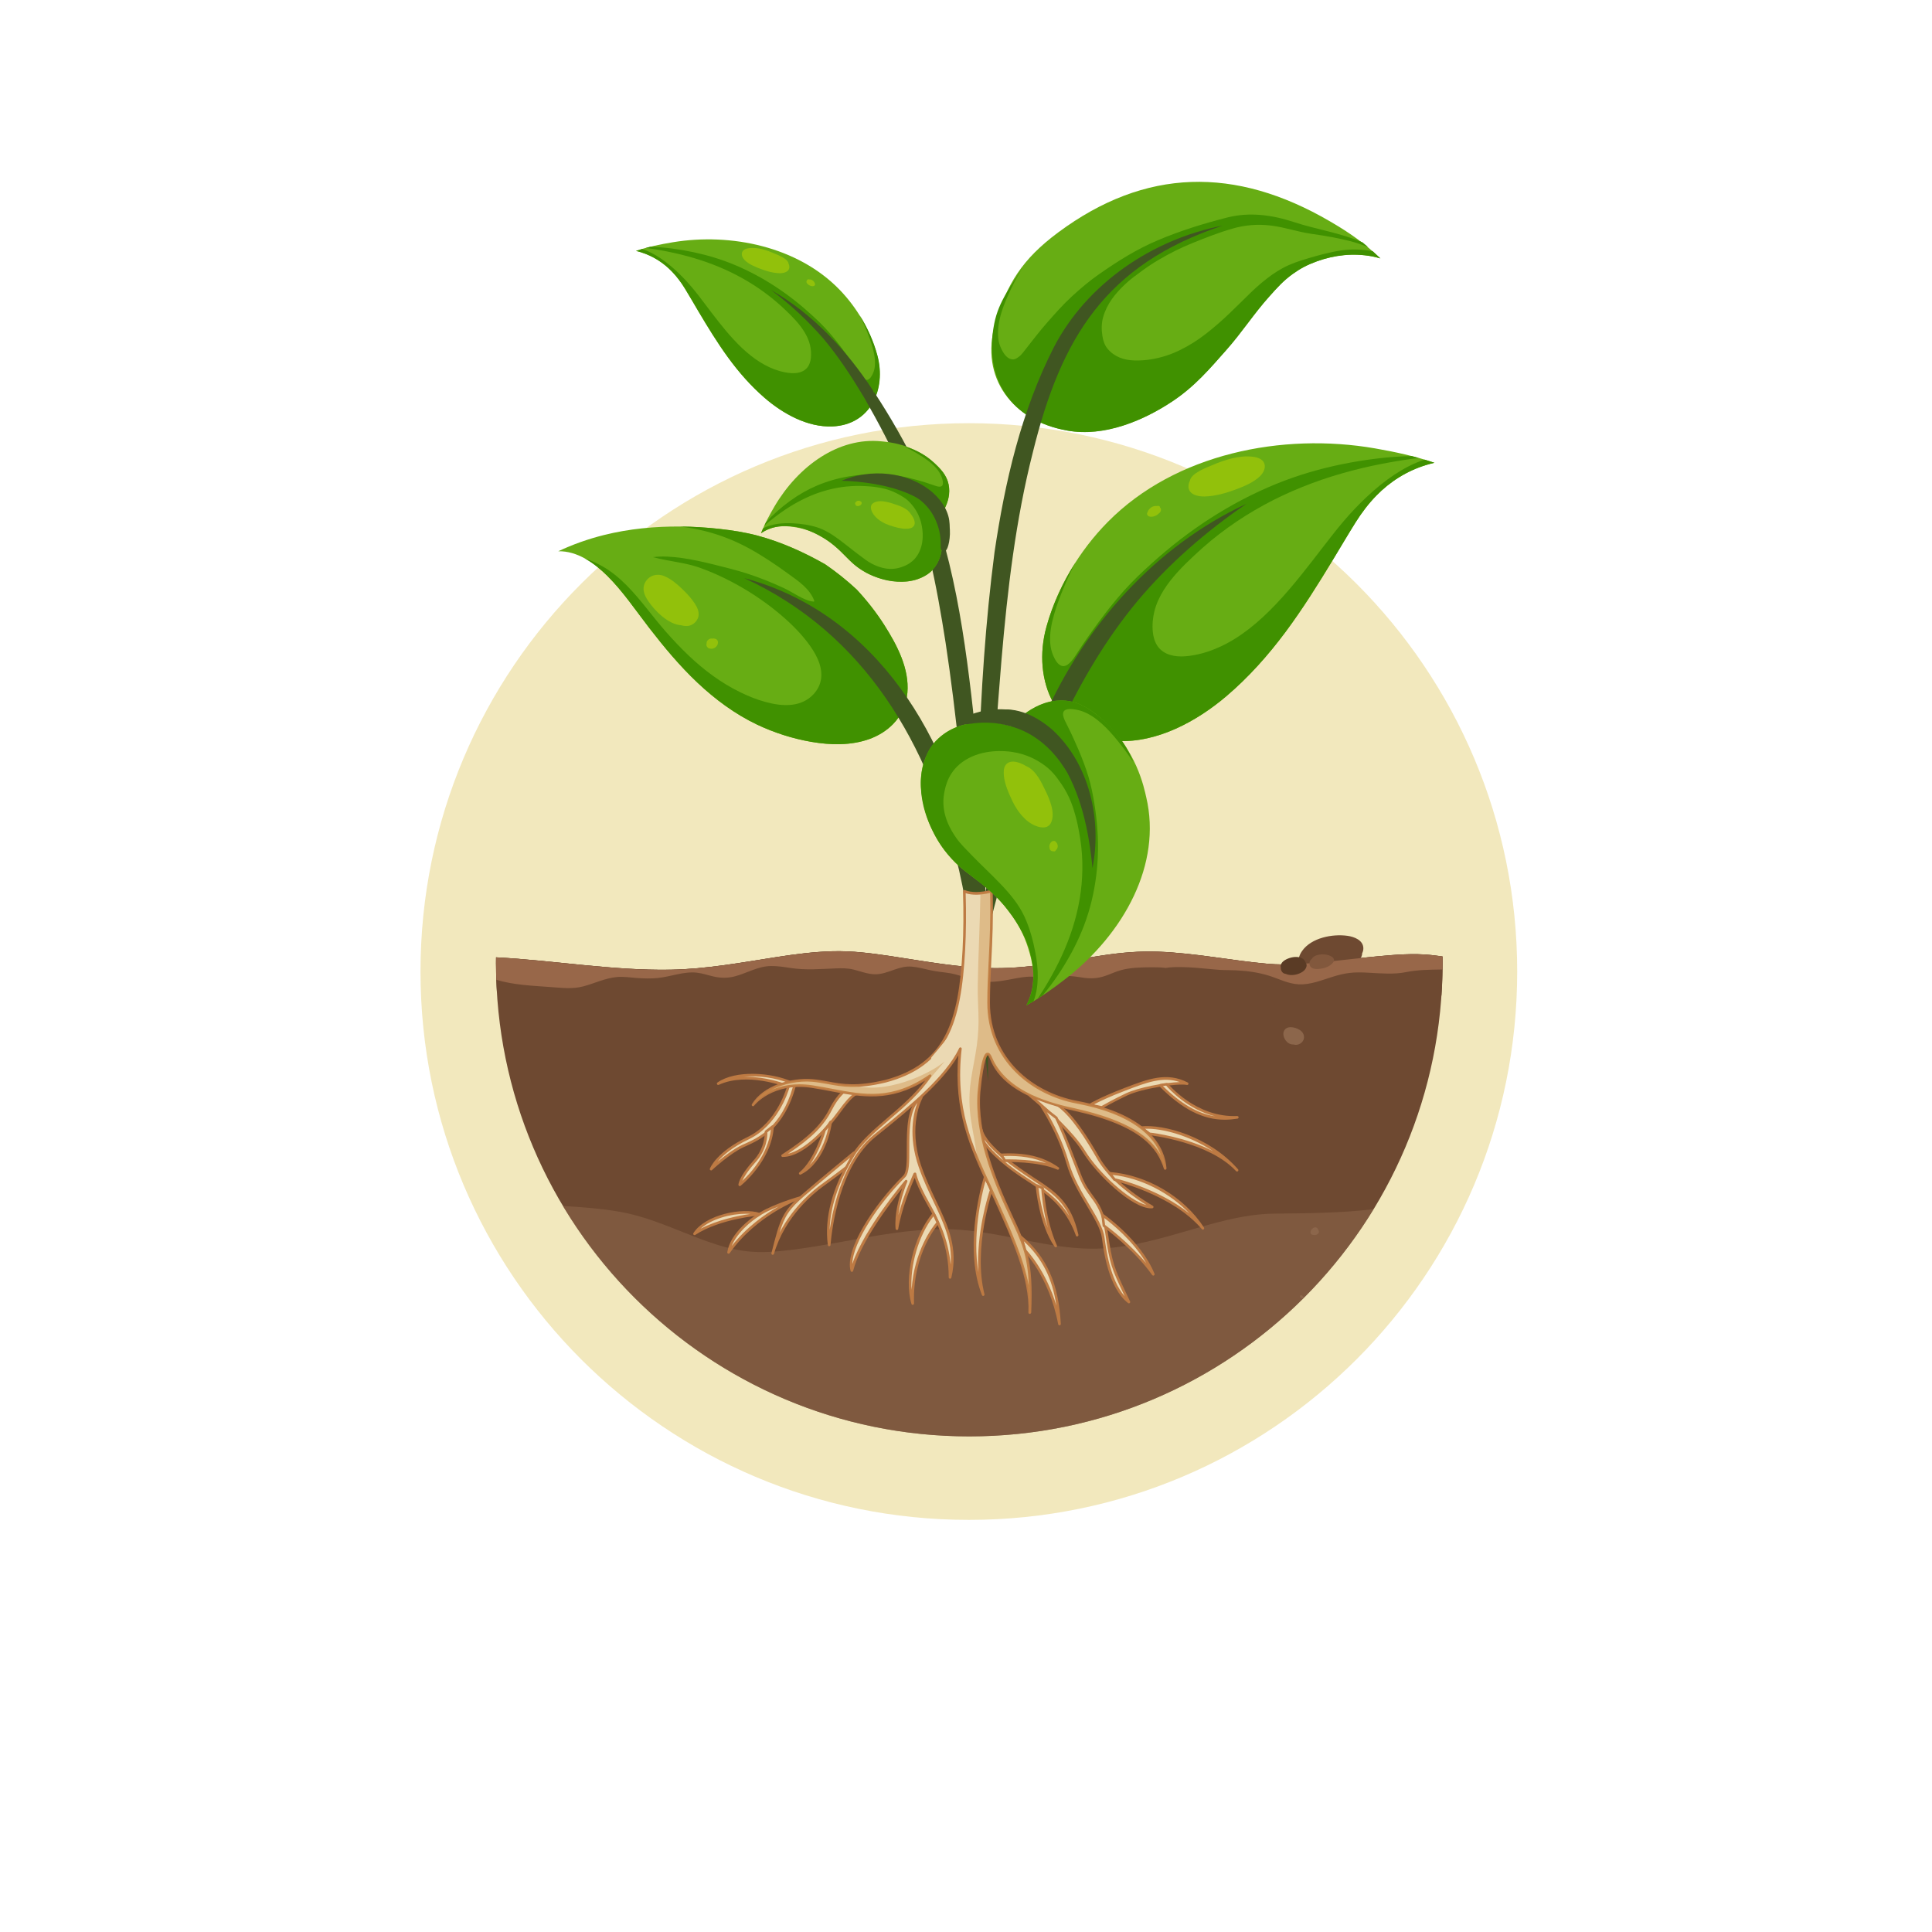 <svg width="340" height="340" viewBox="0 0 340 340" fill="none" xmlns="http://www.w3.org/2000/svg">
<path d="M123.823 166.461C123.872 165.654 123.584 164.896 122.777 164.328C121.064 163.133 118.288 163.801 116.435 164.344C114.318 164.962 112.226 165.761 110.315 166.856C108.882 167.68 106.617 169.27 107.276 171.23C107.951 173.231 110.834 173.61 112.596 173.734C115.232 173.923 118.074 173.619 120.537 172.597C122.472 171.79 124.457 170.167 124.391 167.869C124.367 167.26 124.152 166.807 123.823 166.461Z" fill="#6E4931"/>
<path d="M136.524 166.692C135.692 166.123 134.515 165.851 133.361 165.909C133.147 165.86 132.941 165.827 132.744 165.819C131.039 165.72 128.864 166.749 128.658 168.635C128.452 170.489 130.61 170.736 131.978 170.555C133.633 170.34 135.874 169.55 136.656 167.927C136.846 167.524 136.969 166.996 136.524 166.692Z" fill="#6E4931"/>
<path d="M171.242 167.482C170.517 164.599 166.078 163.471 163.566 163.183C161.77 162.985 159.974 163.603 158.722 164.929C157.792 165.917 157.273 167.416 157.874 168.536C157.998 168.858 158.212 169.171 158.549 169.467C160.386 171.049 163.541 171.312 165.855 171.353C168.063 171.386 172.025 170.587 171.242 167.482Z" fill="#6E4931"/>
<path d="M188.868 166.807C187.92 164.328 185.071 164.08 182.921 165.069C181.208 165.851 179.132 167.762 179.42 169.821C179.297 170.126 179.223 170.456 179.223 170.81C179.223 171.246 179.429 171.535 179.84 171.691C182.649 172.712 190.548 171.205 188.868 166.807Z" fill="#6E4931"/>
<path d="M226.493 166.494C225.43 165.423 223.445 164.953 221.979 164.937C220.455 164.92 218.816 165.382 217.449 166.024C216.411 166.518 214.714 167.531 215.044 168.94C215.431 170.595 218.511 170.917 219.788 171.073C221.205 171.254 223.289 171.114 224.771 170.299C224.895 170.324 225.035 170.307 225.167 170.208C226.377 169.376 227.934 167.952 226.493 166.494Z" fill="#6E4931"/>
<path d="M249.786 167.145C249.424 166.09 248.279 165.901 247.348 166.321C246.829 166.56 246.302 167.054 246.252 167.655C246.211 168.084 246.467 168.364 246.788 168.421C246.87 168.504 246.969 168.578 247.093 168.619C247.636 168.808 248.114 168.751 248.649 168.586C249.168 168.413 250.025 167.845 249.786 167.145Z" fill="#6E4931"/>
<path d="M98.702 168.356C98.586 167.219 97.062 166.527 96.066 166.486C94.88 166.428 93.718 167.227 93.348 168.347C93.298 168.487 93.274 168.644 93.257 168.809C93.125 169.089 93.117 169.385 93.34 169.624C93.381 169.665 93.43 169.706 93.471 169.748C93.587 169.912 93.768 170.077 93.957 170.159C93.99 170.176 94.015 170.184 94.048 170.184C94.756 170.604 95.596 170.744 96.445 170.596C97.474 170.406 98.825 169.566 98.702 168.356Z" fill="#6E4931"/>
<path d="M151.152 166.288C150.979 166.156 150.765 166.115 150.551 166.115C150.411 166.049 150.246 166.008 150.09 166.016C149.974 166.016 149.851 166.033 149.736 166.057C149.661 166.074 149.587 166.099 149.521 166.123C149.488 166.131 149.151 166.23 149.48 166.14C148.887 166.296 148.179 166.939 148.558 167.606C148.772 167.976 149.25 168.141 149.653 168.141C150.304 168.141 150.897 167.804 151.251 167.268C151.457 166.955 151.465 166.527 151.152 166.288Z" fill="#6E4931"/>
<path d="M198.876 167.689C198.851 167.656 198.826 167.631 198.802 167.598C198.818 167.54 198.826 167.491 198.843 167.433C198.909 167.071 198.62 166.832 198.332 166.708C198.192 166.65 197.928 166.667 197.796 166.7C197.739 166.716 197.557 166.774 197.508 166.79C197.36 166.856 197.22 166.939 197.104 167.054C196.906 167.219 196.939 167.194 197.203 166.972C197.145 167.013 197.096 167.054 197.038 167.112C196.972 167.17 196.923 167.219 196.865 167.277C196.799 167.334 196.734 167.392 196.684 167.45C196.437 167.73 196.239 168.125 196.412 168.496C196.569 168.834 196.997 168.966 197.343 168.867C197.541 168.809 197.706 168.743 197.879 168.661C197.903 168.669 197.92 168.677 197.945 168.686C198.217 168.768 198.571 168.62 198.744 168.414C198.884 168.241 199.073 167.886 198.876 167.689Z" fill="#6E4931"/>
<path opacity="0.57" d="M219.146 231.39C213.882 231.769 208.941 233.918 203.71 234.528C198.266 235.162 192.747 235.401 187.27 235.286C181.883 235.17 176.513 234.594 171.126 234.61C168.408 234.619 165.682 234.833 163.022 235.401C160.304 235.986 157.61 236.661 154.908 237.328C152.396 237.954 149.868 238.531 147.29 238.819C144.662 239.116 142.043 239.025 139.415 238.704C134.646 238.119 130.001 236.809 125.454 235.294C122.011 234.149 118.593 232.872 115.15 231.678C129.869 244.807 149.283 252.789 170.566 252.789C191.775 252.789 211.123 244.865 225.834 231.81C223.618 231.48 221.386 231.225 219.146 231.39Z" fill="#8C664B"/>
<g opacity="0.57">
<path d="M102.457 188.691C101.197 188.592 99.986 188.897 99.286 189.713C98.643 190.462 98.339 191.549 98.339 192.521C98.289 194.902 99.327 197.233 102.078 196.944C104.376 196.697 106.501 194.91 106.83 192.579C107.143 190.388 104.738 188.873 102.457 188.691Z" fill="#8C664B"/>
<path d="M111.65 198.971C111.65 198.946 111.641 198.921 111.633 198.896C111.633 198.863 111.625 198.839 111.625 198.806C111.6 198.69 111.542 198.6 111.46 198.534C111.328 198.402 111.147 198.328 110.949 198.336C110.776 198.336 110.603 198.377 110.438 198.443C110.298 198.501 110.183 198.575 110.076 198.682C109.96 198.765 109.87 198.872 109.796 198.995C109.705 199.177 109.606 199.366 109.614 199.58C109.614 199.638 109.623 199.687 109.631 199.745C109.606 199.844 109.606 199.943 109.631 200.042C109.672 200.174 109.746 200.281 109.853 200.363C110.026 200.495 110.298 200.487 110.488 200.454C110.966 200.371 111.452 199.992 111.6 199.523C111.674 199.317 111.682 199.168 111.65 198.971Z" fill="#8C664B"/>
<path d="M122.999 212.66C122.777 212.643 122.571 212.709 122.389 212.816C121.887 212.816 121.458 213.22 121.269 213.649C121.104 214.003 121.154 214.456 121.417 214.744C121.656 215.008 121.969 215.198 122.324 215.198C123.098 215.214 123.634 214.514 123.724 213.797C123.798 213.286 123.601 212.701 122.999 212.66Z" fill="#8C664B"/>
<path d="M99.179 183.527C98.948 182.975 98.594 182.506 97.894 182.555C97.375 182.597 96.922 182.91 96.568 183.288C95.761 184.153 95.909 185.644 97.342 185.562C97.515 185.586 97.697 185.611 97.878 185.603C98.586 185.586 99.64 184.87 99.369 184.038C99.311 183.873 99.245 183.7 99.179 183.527Z" fill="#8C664B"/>
<path d="M107.745 205.041C107.111 204.654 106.427 204.596 105.826 204.794C105.793 204.794 105.76 204.786 105.727 204.786C105.051 204.769 104.409 205.115 103.956 205.593C103.182 206.4 102.638 207.858 103.379 208.863C104.425 210.271 107.061 209.423 108.082 208.426C109.137 207.397 108.997 205.815 107.745 205.041Z" fill="#8C664B"/>
<path d="M124.26 203.237C123.683 203.237 123.139 204.267 123.905 204.267C124.482 204.267 125.026 203.237 124.26 203.237Z" fill="#8C664B"/>
<path d="M127.982 183.124C127.356 182.597 126.458 182.564 125.659 182.803C125.626 182.803 125.585 182.794 125.552 182.794C124.44 182.794 123.303 183.585 123.163 184.738C123.032 185.817 123.789 186.978 124.802 187.324C125.923 187.703 127.273 187.193 128.031 186.328C128.838 185.397 129.011 183.98 127.982 183.124Z" fill="#8C664B"/>
<path d="M134.819 183.75C134.086 183.75 133.394 185.06 134.375 185.06C135.108 185.06 135.8 183.75 134.819 183.75Z" fill="#8C664B"/>
<path d="M147.75 196.944C146.49 197.043 145.279 196.738 144.579 195.923C143.936 195.173 143.632 194.086 143.632 193.114C143.582 190.734 144.62 188.403 147.371 188.691C149.669 188.938 151.794 190.726 152.123 193.057C152.436 195.248 150.031 196.763 147.75 196.944Z" fill="#8C664B"/>
<path d="M165.92 189.507C165.582 189.532 165.269 189.433 164.989 189.268C164.223 189.268 163.564 188.658 163.267 187.991C163.02 187.448 163.086 186.756 163.498 186.303C163.86 185.907 164.338 185.611 164.89 185.603C166.084 185.586 166.9 186.657 167.04 187.744C167.147 188.543 166.842 189.449 165.92 189.507Z" fill="#8C664B"/>
<path d="M136.969 210.551C137.24 209.72 136.186 209.003 135.478 208.986C135.296 208.978 135.115 209.003 134.942 209.028C133.501 208.945 133.361 210.436 134.168 211.301C134.522 211.68 134.975 212.001 135.494 212.034C136.194 212.083 136.548 211.614 136.779 211.062C136.853 210.897 136.911 210.724 136.969 210.551Z" fill="#8C664B"/>
<path d="M146.843 180.414C146.209 180.801 145.526 180.858 144.924 180.661C144.891 180.661 144.858 180.669 144.834 180.669C144.158 180.685 143.516 180.339 143.055 179.862C142.28 179.055 141.737 177.597 142.478 176.592C143.524 175.183 146.16 176.032 147.181 177.028C148.235 178.058 148.104 179.639 146.843 180.414Z" fill="#8C664B"/>
<path d="M157.197 211.532C156.571 212.059 155.673 212.092 154.874 211.853C154.841 211.853 154.8 211.861 154.767 211.861C153.655 211.861 152.518 211.07 152.378 209.917C152.246 208.838 153.004 207.677 154.017 207.331C155.137 206.952 156.488 207.463 157.246 208.327C158.053 209.266 158.218 210.683 157.197 211.532Z" fill="#8C664B"/>
<path d="M172.427 210.848C171.694 210.848 171.001 209.538 171.982 209.538C172.715 209.538 173.407 210.848 172.427 210.848Z" fill="#8C664B"/>
<path d="M179.997 192.826C179.371 192.777 178.761 192.925 178.407 193.337C178.086 193.707 177.937 194.251 177.937 194.737C177.913 195.931 178.431 197.093 179.807 196.944C180.96 196.821 182.023 195.931 182.187 194.762C182.344 193.674 181.141 192.917 179.997 192.826Z" fill="#8C664B"/>
<path d="M191.256 198.971C191.256 198.946 191.248 198.921 191.239 198.896C191.239 198.863 191.231 198.839 191.231 198.806C191.207 198.69 191.149 198.6 191.066 198.534C190.935 198.402 190.753 198.328 190.556 198.336C190.383 198.336 190.21 198.377 190.045 198.443C189.905 198.501 189.789 198.575 189.682 198.682C189.567 198.765 189.476 198.872 189.402 198.995C189.311 199.177 189.213 199.366 189.221 199.58C189.221 199.638 189.229 199.687 189.237 199.745C189.213 199.844 189.213 199.943 189.237 200.042C189.278 200.174 189.353 200.281 189.46 200.363C189.633 200.495 189.905 200.487 190.094 200.454C190.572 200.371 191.058 199.992 191.207 199.523C191.272 199.317 191.281 199.168 191.256 198.971Z" fill="#8C664B"/>
<path d="M202.607 212.66C202.384 212.643 202.178 212.709 201.997 212.816C201.494 212.816 201.066 213.22 200.876 213.649C200.712 214.003 200.761 214.456 201.025 214.744C201.264 215.008 201.577 215.198 201.939 215.198C202.714 215.214 203.249 214.514 203.34 213.797C203.406 213.286 203.208 212.701 202.607 212.66Z" fill="#8C664B"/>
<path d="M178.778 183.527C178.547 182.975 178.193 182.506 177.493 182.555C176.974 182.597 176.521 182.91 176.167 183.288C175.36 184.153 175.508 185.644 176.941 185.562C177.114 185.586 177.295 185.611 177.476 185.603C178.185 185.586 179.239 184.87 178.967 184.038C178.91 183.873 178.852 183.7 178.778 183.527Z" fill="#8C664B"/>
<path d="M187.344 205.041C186.71 204.654 186.026 204.596 185.425 204.794C185.392 204.794 185.359 204.786 185.334 204.786C184.659 204.769 184.016 205.115 183.563 205.593C182.789 206.4 182.246 207.858 182.987 208.863C184.033 210.271 186.669 209.423 187.69 208.426C188.736 207.397 188.604 205.815 187.344 205.041Z" fill="#8C664B"/>
<path d="M203.866 203.237C203.289 203.237 202.745 204.267 203.512 204.267C204.088 204.267 204.632 203.237 203.866 203.237Z" fill="#8C664B"/>
<path d="M207.589 183.124C206.963 182.597 206.065 182.564 205.266 182.803C205.234 182.803 205.192 182.794 205.159 182.794C204.047 182.794 202.911 183.585 202.771 184.738C202.639 185.817 203.397 186.978 204.41 187.324C205.53 187.703 206.881 187.193 207.639 186.328C208.446 185.397 208.611 183.98 207.589 183.124Z" fill="#8C664B"/>
<path d="M214.426 183.75C213.693 183.75 213 185.06 213.981 185.06C214.714 185.06 215.406 183.75 214.426 183.75Z" fill="#8C664B"/>
<path d="M222.876 199.02C221.937 199.095 221.023 198.872 220.496 198.254C220.01 197.694 219.788 196.879 219.788 196.146C219.746 194.358 220.529 192.612 222.588 192.826C224.318 193.008 225.907 194.35 226.155 196.105C226.393 197.752 224.59 198.889 222.876 199.02Z" fill="#8C664B"/>
<path d="M245.526 189.507C245.188 189.532 244.875 189.433 244.595 189.268C243.821 189.268 243.17 188.658 242.874 187.991C242.627 187.448 242.693 186.756 243.104 186.303C243.467 185.907 243.945 185.611 244.496 185.603C245.691 185.586 246.506 186.657 246.646 187.744C246.745 188.543 246.44 189.449 245.526 189.507Z" fill="#8C664B"/>
<path d="M216.575 210.551C216.847 209.72 215.792 209.003 215.084 208.986C214.903 208.978 214.722 209.003 214.549 209.028C213.107 208.945 212.967 210.436 213.775 211.301C214.129 211.68 214.582 212.001 215.101 212.034C215.801 212.083 216.155 211.614 216.385 211.062C216.46 210.897 216.517 210.724 216.575 210.551Z" fill="#8C664B"/>
<path d="M236.796 211.532C236.17 212.059 235.272 212.092 234.474 211.853C234.441 211.853 234.399 211.861 234.366 211.861C233.254 211.861 232.118 211.07 231.978 209.917C231.846 208.838 232.604 207.677 233.617 207.331C234.737 206.952 236.088 207.463 236.846 208.327C237.653 209.266 237.826 210.683 236.796 211.532Z" fill="#8C664B"/>
</g>
<g opacity="0.57">
<path d="M113.783 221.168C113.421 221.135 113.066 221.226 112.86 221.465C112.671 221.679 112.589 222 112.589 222.28C112.572 222.973 112.877 223.656 113.676 223.566C114.344 223.492 114.962 222.973 115.06 222.297C115.143 221.663 114.442 221.218 113.783 221.168Z" fill="#8C664B"/>
<path d="M114.953 226.341C114.953 226.333 114.945 226.316 114.945 226.308C114.945 226.292 114.945 226.283 114.945 226.267C114.936 226.218 114.912 226.176 114.871 226.143C114.813 226.086 114.73 226.053 114.64 226.053C114.557 226.053 114.483 226.069 114.409 226.102C114.343 226.127 114.294 226.16 114.244 226.209C114.195 226.25 114.154 226.292 114.121 226.349C114.08 226.432 114.038 226.514 114.038 226.613C114.038 226.638 114.038 226.662 114.047 226.687C114.038 226.728 114.03 226.778 114.047 226.819C114.063 226.877 114.096 226.926 114.145 226.967C114.22 227.025 114.343 227.025 114.434 227.009C114.648 226.976 114.871 226.803 114.937 226.588C114.961 226.498 114.969 226.432 114.953 226.341Z" fill="#8C664B"/>
<path d="M109.344 219.398C109.237 219.15 109.08 218.936 108.767 218.961C108.537 218.977 108.331 219.117 108.174 219.29C107.811 219.678 107.877 220.353 108.52 220.312C108.603 220.32 108.677 220.329 108.759 220.329C109.08 220.32 109.55 219.999 109.426 219.628C109.402 219.554 109.377 219.472 109.344 219.398Z" fill="#8C664B"/>
<path d="M137.06 237.287C136.772 237.114 136.467 237.089 136.195 237.172C136.179 237.172 136.17 237.164 136.154 237.164C135.849 237.155 135.561 237.312 135.355 237.526C135.009 237.889 134.761 238.548 135.099 239.001C135.569 239.635 136.755 239.256 137.217 238.803C137.687 238.35 137.621 237.633 137.06 237.287Z" fill="#8C664B"/>
<path d="M120.627 228.26C120.363 228.26 120.124 228.722 120.47 228.722C120.726 228.73 120.973 228.26 120.627 228.26Z" fill="#8C664B"/>
<path d="M122.299 219.217C122.019 218.978 121.616 218.969 121.253 219.068C121.236 219.068 121.22 219.068 121.204 219.068C120.701 219.068 120.19 219.423 120.132 219.942C120.075 220.428 120.413 220.947 120.874 221.103C121.377 221.277 121.986 221.046 122.324 220.65C122.687 220.238 122.761 219.604 122.299 219.217Z" fill="#8C664B"/>
<path d="M125.372 219.496C125.042 219.496 124.729 220.081 125.166 220.081C125.503 220.089 125.817 219.496 125.372 219.496Z" fill="#8C664B"/>
<path d="M130.519 228.392C129.951 228.433 129.407 228.301 129.094 227.93C128.806 227.593 128.666 227.107 128.666 226.67C128.641 225.599 129.111 224.553 130.346 224.685C131.384 224.792 132.339 225.599 132.488 226.645C132.62 227.634 131.541 228.309 130.519 228.392Z" fill="#8C664B"/>
<path d="M139.366 222.083C139.209 222.092 139.069 222.05 138.946 221.976C138.6 221.976 138.303 221.704 138.171 221.399C138.056 221.152 138.089 220.847 138.278 220.641C138.443 220.46 138.657 220.328 138.905 220.328C139.44 220.32 139.811 220.806 139.869 221.292C139.91 221.655 139.778 222.059 139.366 222.083Z" fill="#8C664B"/>
<path d="M126.344 231.555C126.467 231.176 125.989 230.863 125.676 230.854C125.594 230.854 125.512 230.863 125.438 230.871C124.787 230.83 124.729 231.505 125.091 231.893C125.248 232.066 125.454 232.206 125.685 232.222C125.998 232.247 126.163 232.033 126.261 231.786C126.286 231.711 126.319 231.629 126.344 231.555Z" fill="#8C664B"/>
<path d="M136.92 231.827C136.78 231.942 136.574 231.95 136.401 231.901C136.393 231.901 136.385 231.901 136.376 231.901C136.129 231.901 135.874 231.719 135.841 231.464C135.808 231.217 135.981 230.961 136.212 230.879C136.467 230.797 136.772 230.912 136.937 231.102C137.11 231.316 137.151 231.629 136.92 231.827Z" fill="#8C664B"/>
<path d="M142.289 231.687C141.96 231.687 141.647 231.102 142.092 231.102C142.421 231.093 142.726 231.687 142.289 231.687Z" fill="#8C664B"/>
<path d="M146.622 221.72C146.053 221.679 145.51 221.811 145.197 222.181C144.909 222.519 144.769 223.005 144.769 223.442C144.744 224.512 145.213 225.558 146.449 225.427C147.487 225.32 148.442 224.512 148.59 223.466C148.73 222.478 147.643 221.803 146.622 221.72Z" fill="#8C664B"/>
<path d="M150.757 226.341C150.757 226.333 150.749 226.316 150.749 226.308C150.749 226.292 150.749 226.283 150.749 226.267C150.74 226.218 150.715 226.176 150.674 226.143C150.617 226.086 150.534 226.053 150.444 226.053C150.361 226.053 150.287 226.069 150.213 226.102C150.147 226.127 150.098 226.16 150.048 226.209C149.999 226.25 149.958 226.292 149.925 226.349C149.883 226.432 149.842 226.514 149.842 226.613C149.842 226.638 149.842 226.662 149.85 226.687C149.842 226.728 149.834 226.778 149.85 226.819C149.867 226.877 149.9 226.926 149.949 226.967C150.023 227.025 150.147 227.025 150.238 227.009C150.452 226.976 150.674 226.803 150.74 226.588C150.765 226.498 150.765 226.432 150.757 226.341Z" fill="#8C664B"/>
<path d="M155.864 232.502C155.765 232.494 155.674 232.527 155.592 232.568C155.369 232.568 155.171 232.749 155.089 232.939C155.015 233.095 155.04 233.301 155.155 233.433C155.262 233.549 155.402 233.639 155.567 233.639C155.913 233.648 156.16 233.326 156.201 233.013C156.218 232.782 156.127 232.519 155.864 232.502Z" fill="#8C664B"/>
<path d="M145.149 219.398C145.042 219.15 144.885 218.936 144.572 218.961C144.341 218.977 144.135 219.117 143.979 219.29C143.616 219.678 143.682 220.353 144.325 220.312C144.407 220.32 144.481 220.329 144.564 220.329C144.885 220.32 145.355 219.999 145.231 219.628C145.206 219.554 145.182 219.472 145.149 219.398Z" fill="#8C664B"/>
<path d="M148.995 236.184C148.707 236.011 148.402 235.986 148.13 236.068C148.113 236.068 148.105 236.06 148.089 236.06C147.784 236.052 147.495 236.208 147.289 236.423C146.943 236.785 146.696 237.444 147.034 237.898C147.504 238.532 148.69 238.153 149.151 237.7C149.621 237.247 149.563 236.53 148.995 236.184Z" fill="#8C664B"/>
<path d="M156.424 228.26C156.16 228.26 155.921 228.722 156.267 228.722C156.531 228.73 156.77 228.26 156.424 228.26Z" fill="#8C664B"/>
<path d="M158.104 219.217C157.824 218.978 157.42 218.969 157.058 219.068C157.041 219.068 157.025 219.068 157.008 219.068C156.506 219.068 155.995 219.423 155.937 219.942C155.879 220.428 156.217 220.947 156.679 221.103C157.181 221.277 157.791 221.046 158.129 220.65C158.483 220.238 158.566 219.604 158.104 219.217Z" fill="#8C664B"/>
<path d="M161.176 219.496C160.846 219.496 160.533 220.081 160.978 220.081C161.308 220.089 161.613 219.496 161.176 219.496Z" fill="#8C664B"/>
<path d="M166.316 228.392C165.748 228.433 165.204 228.301 164.891 227.93C164.603 227.593 164.463 227.107 164.463 226.67C164.438 225.599 164.908 224.553 166.143 224.685C167.181 224.792 168.136 225.599 168.285 226.645C168.425 227.634 167.346 228.309 166.316 228.392Z" fill="#8C664B"/>
<path d="M175.162 222.083C175.006 222.092 174.866 222.05 174.742 221.976C174.396 221.976 174.099 221.704 173.968 221.399C173.86 221.152 173.885 220.847 174.075 220.641C174.239 220.46 174.454 220.328 174.701 220.328C175.236 220.32 175.607 220.806 175.665 221.292C175.714 221.655 175.574 222.059 175.162 222.083Z" fill="#8C664B"/>
<path d="M162.141 231.555C162.264 231.176 161.786 230.863 161.473 230.854C161.391 230.854 161.309 230.863 161.234 230.871C160.583 230.83 160.526 231.505 160.888 231.893C161.045 232.066 161.251 232.206 161.482 232.222C161.795 232.247 161.959 232.033 162.058 231.786C162.091 231.711 162.116 231.629 162.141 231.555Z" fill="#8C664B"/>
<path d="M171.242 231.992C170.962 232.231 170.558 232.239 170.195 232.14C170.179 232.14 170.162 232.14 170.146 232.14C169.643 232.14 169.132 231.786 169.075 231.267C169.017 230.781 169.355 230.262 169.816 230.105C170.319 229.932 170.929 230.163 171.266 230.558C171.629 230.978 171.703 231.613 171.242 231.992Z" fill="#8C664B"/>
</g>
<g opacity="0.57">
<path d="M185.137 222.807C185.104 223.235 185.211 223.647 185.499 223.886C185.754 224.1 186.125 224.199 186.463 224.199C187.278 224.207 188.069 223.845 187.953 222.906C187.863 222.123 187.245 221.407 186.446 221.3C185.697 221.201 185.186 222.033 185.137 222.807Z" fill="#8C664B"/>
<path d="M191.182 221.374C191.165 221.374 191.157 221.382 191.14 221.382C191.124 221.382 191.107 221.382 191.091 221.39C191.033 221.407 190.984 221.431 190.951 221.481C190.885 221.555 190.844 221.646 190.844 221.753C190.844 221.843 190.869 221.934 190.901 222.025C190.934 222.099 190.976 222.156 191.025 222.214C191.066 222.272 191.124 222.321 191.19 222.362C191.289 222.412 191.388 222.461 191.503 222.453C191.528 222.453 191.561 222.453 191.585 222.445C191.635 222.453 191.692 222.461 191.742 222.445C191.808 222.42 191.865 222.379 191.907 222.321C191.973 222.231 191.973 222.09 191.956 221.983C191.915 221.736 191.709 221.481 191.462 221.407C191.363 221.357 191.289 221.357 191.182 221.374Z" fill="#8C664B"/>
<path d="M183.119 228.029C182.83 228.152 182.583 228.342 182.616 228.713C182.641 228.985 182.806 229.224 183.012 229.405C183.473 229.825 184.256 229.743 184.207 228.985C184.223 228.894 184.231 228.795 184.223 228.704C184.207 228.334 183.828 227.782 183.391 227.93C183.292 227.963 183.201 227.996 183.119 228.029Z" fill="#8C664B"/>
<path d="M208.282 238.663C208.001 238.49 207.696 238.465 207.433 238.547C207.416 238.547 207.408 238.539 207.392 238.539C207.095 238.531 206.807 238.687 206.609 238.893C206.263 239.248 206.024 239.899 206.353 240.344C206.815 240.97 207.985 240.591 208.438 240.154C208.899 239.701 208.842 239.001 208.282 238.663Z" fill="#8C664B"/>
<path d="M207.845 225.146C207.589 225.146 207.35 225.6 207.688 225.6C207.944 225.608 208.183 225.146 207.845 225.146Z" fill="#8C664B"/>
<path d="M208.265 220.303C207.985 220.073 207.59 220.056 207.236 220.163C207.219 220.163 207.203 220.163 207.186 220.163C206.692 220.163 206.189 220.509 206.131 221.02C206.074 221.498 206.412 222.009 206.857 222.165C207.351 222.33 207.952 222.108 208.29 221.72C208.644 221.309 208.719 220.682 208.265 220.303Z" fill="#8C664B"/>
<path d="M212.523 216.514C212.193 216.514 211.888 217.091 212.325 217.091C212.655 217.099 212.96 216.514 212.523 216.514Z" fill="#8C664B"/>
<path d="M217.588 225.278C217.028 225.319 216.493 225.187 216.18 224.825C215.892 224.496 215.76 224.01 215.76 223.581C215.735 222.527 216.196 221.497 217.415 221.621C218.437 221.728 219.376 222.519 219.524 223.557C219.664 224.528 218.593 225.196 217.588 225.278Z" fill="#8C664B"/>
<path d="M226.295 219.068C226.146 219.077 226.006 219.035 225.883 218.961C225.545 218.961 225.248 218.689 225.116 218.393C225.009 218.154 225.034 217.849 225.215 217.643C225.38 217.47 225.586 217.338 225.833 217.33C226.361 217.321 226.723 217.799 226.789 218.277C226.839 218.64 226.707 219.044 226.295 219.068Z" fill="#8C664B"/>
<path d="M213.479 228.391C213.602 228.021 213.133 227.707 212.82 227.699C212.737 227.699 212.663 227.707 212.581 227.716C211.946 227.675 211.88 228.342 212.235 228.721C212.391 228.886 212.597 229.026 212.82 229.051C213.133 229.075 213.289 228.861 213.388 228.622C213.421 228.54 213.454 228.466 213.479 228.391Z" fill="#8C664B"/>
<path d="M222.976 218.27C222.696 218.443 222.391 218.467 222.127 218.385C222.111 218.385 222.102 218.385 222.086 218.393C221.789 218.401 221.501 218.245 221.303 218.039C220.957 217.685 220.718 217.034 221.048 216.589C221.509 215.963 222.679 216.342 223.132 216.778C223.586 217.231 223.528 217.932 222.976 218.27Z" fill="#8C664B"/>
<path d="M223.89 228.656C223.75 228.771 223.552 228.779 223.379 228.73C223.371 228.73 223.363 228.73 223.355 228.73C223.107 228.73 222.86 228.557 222.827 228.301C222.794 228.063 222.967 227.807 223.19 227.725C223.437 227.642 223.742 227.758 223.907 227.947C224.08 228.153 224.121 228.466 223.89 228.656Z" fill="#8C664B"/>
<path d="M182.138 236.406C181.578 236.365 181.043 236.496 180.73 236.859C180.441 237.188 180.31 237.674 180.31 238.102C180.285 239.157 180.746 240.186 181.965 240.063C182.986 239.956 183.925 239.165 184.074 238.127C184.214 237.155 183.151 236.488 182.138 236.406Z" fill="#8C664B"/>
<path d="M185.531 244.782C185.457 244.774 185.391 244.798 185.334 244.831C185.169 244.831 185.029 244.963 184.963 245.103C184.913 245.219 184.922 245.367 185.012 245.466C185.086 245.548 185.193 245.614 185.309 245.614C185.564 245.622 185.737 245.392 185.77 245.153C185.795 244.988 185.729 244.79 185.531 244.782Z" fill="#8C664B"/>
<path d="M185.944 241.693C185.754 241.693 185.573 242.031 185.828 242.031C186.018 242.031 186.199 241.693 185.944 241.693Z" fill="#8C664B"/>
<path d="M199.846 228.359C199.649 228.606 199.632 228.952 199.731 229.265C199.731 229.281 199.731 229.29 199.731 229.306C199.739 229.743 200.052 230.18 200.497 230.229C200.918 230.278 201.371 229.974 201.503 229.578C201.643 229.141 201.445 228.614 201.099 228.326C200.728 228.013 200.176 227.955 199.846 228.359Z" fill="#8C664B"/>
<path d="M200.061 225.69C200.061 225.979 200.58 226.242 200.571 225.863C200.571 225.575 200.061 225.311 200.061 225.69Z" fill="#8C664B"/>
<path d="M202.013 242.797C201.602 242.83 201.206 242.731 200.976 242.459C200.762 242.212 200.663 241.858 200.663 241.537C200.646 240.754 200.984 239.988 201.89 240.087C202.648 240.17 203.34 240.754 203.447 241.52C203.554 242.237 202.763 242.731 202.013 242.797Z" fill="#8C664B"/>
<path d="M208.742 232.568C208.627 232.576 208.528 232.543 208.437 232.494C208.182 232.494 207.968 232.296 207.869 232.073C207.786 231.892 207.811 231.67 207.943 231.521C208.067 231.39 208.215 231.299 208.404 231.291C208.792 231.282 209.064 231.637 209.113 231.991C209.146 232.255 209.047 232.551 208.742 232.568Z" fill="#8C664B"/>
<path d="M190.112 244.09C190.203 243.819 189.857 243.588 189.626 243.58C189.568 243.58 189.511 243.588 189.453 243.596C188.983 243.571 188.934 244.057 189.197 244.338C189.313 244.461 189.461 244.568 189.634 244.577C189.865 244.593 189.98 244.436 190.054 244.255C190.071 244.206 190.095 244.148 190.112 244.09Z" fill="#8C664B"/>
<path d="M198.711 221.012C198.868 221.259 198.892 221.522 198.818 221.761C198.818 221.778 198.818 221.786 198.826 221.794C198.835 222.058 198.703 222.313 198.522 222.487C198.208 222.791 197.64 223.014 197.244 222.726C196.692 222.322 197.005 221.292 197.393 220.888C197.788 220.484 198.406 220.526 198.711 221.012Z" fill="#8C664B"/>
<path d="M196.742 244.412C196.536 244.585 196.24 244.593 195.984 244.519C195.976 244.519 195.96 244.519 195.951 244.519C195.589 244.519 195.218 244.264 195.169 243.885C195.127 243.531 195.375 243.151 195.704 243.036C196.075 242.913 196.512 243.077 196.759 243.366C197.023 243.671 197.072 244.132 196.742 244.412Z" fill="#8C664B"/>
<path d="M180.573 245.384C180.236 245.178 179.882 245.153 179.56 245.252C179.544 245.252 179.527 245.244 179.511 245.244C179.157 245.235 178.819 245.417 178.58 245.664C178.168 246.092 177.888 246.858 178.275 247.385C178.827 248.126 180.211 247.682 180.755 247.155C181.306 246.627 181.241 245.795 180.573 245.384Z" fill="#8C664B"/>
<path d="M139.465 244.626C139.382 244.617 139.3 244.642 139.226 244.683C139.028 244.683 138.863 244.84 138.789 245.005C138.723 245.145 138.74 245.318 138.847 245.433C138.937 245.532 139.061 245.606 139.201 245.614C139.506 245.623 139.712 245.342 139.745 245.071C139.77 244.865 139.695 244.634 139.465 244.626Z" fill="#8C664B"/>
<path d="M139.95 240.952C139.728 240.952 139.514 241.356 139.81 241.356C140.041 241.356 140.247 240.952 139.95 240.952Z" fill="#8C664B"/>
<path d="M162.831 249.477C162.345 249.518 161.868 249.395 161.596 249.082C161.349 248.794 161.225 248.365 161.225 247.986C161.209 247.056 161.612 246.15 162.683 246.265C163.581 246.364 164.404 247.056 164.536 247.97C164.66 248.818 163.721 249.411 162.831 249.477Z" fill="#8C664B"/>
<path d="M144.901 243.802C145.008 243.481 144.596 243.201 144.324 243.192C144.25 243.192 144.184 243.201 144.118 243.209C143.558 243.176 143.5 243.761 143.813 244.099C143.953 244.247 144.126 244.371 144.332 244.387C144.604 244.404 144.744 244.222 144.835 244.008C144.86 243.934 144.885 243.868 144.901 243.802Z" fill="#8C664B"/>
<path d="M152.783 244.182C152.536 244.388 152.19 244.396 151.877 244.305C151.861 244.305 151.852 244.305 151.836 244.305C151.399 244.305 150.962 244 150.905 243.547C150.855 243.127 151.152 242.674 151.548 242.542C151.984 242.394 152.512 242.592 152.808 242.929C153.121 243.3 153.187 243.852 152.783 244.182Z" fill="#8C664B"/>
</g>
<path d="M95.547 167.737C95.416 166.922 94.658 166.37 93.958 166.032C92.368 165.266 90.161 165.291 88.719 166.378C87.953 166.955 87.5 167.919 87.838 168.866C88.135 169.698 88.925 170.101 89.773 169.945C89.831 169.937 89.889 169.912 89.938 169.871C91.198 170.439 92.854 170.39 94.015 169.887C94.847 169.525 95.704 168.726 95.547 167.737Z" fill="#5A3B25"/>
<path d="M107.786 166.14C106.377 165.267 104.524 165.102 102.91 165.127C101.155 165.152 98.841 165.44 97.704 166.939C96.716 168.248 97.77 169.196 98.956 169.739C99.401 170.39 100.356 170.81 101.007 171.032C103.313 171.848 107.448 172.408 108.89 169.83C109.639 168.487 109.038 166.914 107.786 166.14Z" fill="#5A3B25"/>
<path d="M128.972 167.351C127.53 166.428 125.455 166.865 124.038 167.639C123.362 168.001 122.605 168.636 122.547 169.476C122.539 169.616 122.555 169.739 122.58 169.855C122.555 170.2 122.704 170.522 123.14 170.686C123.362 170.769 123.601 170.835 123.848 170.876C123.873 170.884 123.898 170.892 123.923 170.892C123.947 170.901 123.98 170.901 124.013 170.901C125.207 171.082 126.608 170.884 127.67 170.579C128.42 170.365 129.202 170.003 129.598 169.294C130.034 168.504 129.68 167.795 128.972 167.351Z" fill="#5A3B25"/>
<path d="M146.58 164.55C144.085 163.076 141.045 163.265 138.632 164.822C137.685 165.432 136.589 166.428 136.433 167.614C136.276 168.825 137.232 168.866 138.146 168.998C138.154 168.998 138.154 168.998 138.163 168.998C139.431 169.83 141.243 169.921 142.685 169.838C144.307 169.748 146.276 169.451 147.47 168.24C148.821 166.873 148.014 165.399 146.58 164.55Z" fill="#5A3B25"/>
<path d="M159.603 167.227C158.598 165.546 155.979 165.275 154.232 165.332C152.857 165.373 149.134 166.469 150.394 168.536C150.394 168.775 150.493 169.006 150.715 169.212C152.058 170.422 154.702 170.595 156.399 170.48C157.947 170.365 160.83 169.294 159.603 167.227Z" fill="#5A3B25"/>
<path d="M179.125 167.095C177.156 166.247 174.496 166.049 172.428 166.601C171.448 166.864 170.122 167.507 169.776 168.553C169.702 168.767 169.694 168.957 169.718 169.113C169.628 169.212 169.545 169.311 169.463 169.41C169.035 169.961 169.282 170.629 169.867 170.892C172.478 172.07 175.632 171.988 178.342 171.147C179.298 170.851 180.475 170.348 180.797 169.302C181.151 168.149 180.039 167.49 179.125 167.095Z" fill="#5A3B25"/>
<path d="M196.651 166.963C194.864 165.728 192.327 165.926 190.309 166.815C189.139 166.898 188.06 167.4 187.154 168.594C186.973 168.841 186.907 169.278 187.105 169.533C189.115 172.144 194.139 170.258 196.305 168.767C196.816 168.405 197.351 167.449 196.651 166.963Z" fill="#5A3B25"/>
<path d="M209.962 166.864C208.339 165.233 205.992 165.208 203.842 165.208C202.45 165.208 198.686 165.917 200.333 168.141C201.28 169.409 203.455 169.821 204.913 169.969C206.733 170.142 208.949 169.697 209.896 167.943C210.052 167.663 210.242 167.152 209.962 166.864Z" fill="#5A3B25"/>
<path d="M215.076 165.333C213.478 164.863 211.049 165.333 210.48 167.128C210.192 168.042 210.81 169.13 211.584 169.607C212.581 170.225 213.923 169.69 214.879 169.163C216.304 168.372 217.127 165.934 215.076 165.333Z" fill="#5A3B25"/>
<path d="M248.048 166.683C247.447 165.596 245.948 165.291 244.778 165.225C243.979 164.937 242.999 164.912 242.299 164.97C240.849 165.077 238.403 165.884 238.699 167.787C238.947 169.385 241.179 169.467 242.414 169.442C244.103 169.409 245.997 169.204 247.48 168.347C248.032 168.026 248.361 167.26 248.048 166.683Z" fill="#5A3B25"/>
<path d="M251.771 166.864C251.647 166.436 251.194 166.23 250.725 166.337C250.362 166.428 250.057 166.592 249.81 166.831C249.679 166.93 249.547 167.045 249.44 167.169C249.398 167.218 249.357 167.268 249.316 167.317C249.308 167.334 249.291 167.35 249.275 167.367H249.283C249.258 167.4 249.242 167.441 249.217 167.482C249.036 167.853 249.11 168.355 249.571 168.47C249.596 168.479 249.613 168.479 249.629 168.479C249.72 168.528 249.818 168.569 249.926 168.586C250.42 168.66 250.996 168.388 251.301 167.984C251.367 167.927 251.433 167.869 251.491 167.803C251.688 167.737 251.878 167.572 251.952 167.4C252.051 167.218 252.034 166.914 251.771 166.864Z" fill="#5A3B25"/>
<path d="M98.562 169.278C98.117 168.026 96.667 167.952 95.399 168.355C94.336 168.347 93.241 168.685 92.714 169.657C91.75 171.444 94.353 171.798 95.547 171.782C96.857 171.757 99.196 171.082 98.562 169.278Z" fill="#82583D"/>
<path d="M113.362 169.599C113.099 169.451 112.819 169.368 112.531 169.385C112.432 169.36 112.325 169.344 112.209 169.335C111.493 169.319 110.957 169.821 110.669 170.431C110.554 170.678 110.653 170.974 110.858 171.131C111.501 171.617 112.44 171.452 113.074 171.04C113.461 170.785 113.964 169.937 113.362 169.599Z" fill="#82583D"/>
<path d="M130.841 168.767C130.578 168.611 130.314 168.528 130.018 168.553C129.499 168.454 128.914 168.677 128.51 168.99C128.181 169.245 127.909 169.624 127.991 170.052C128.107 170.637 128.65 170.942 129.21 170.933C130.051 170.925 130.734 170.382 131.072 169.632C131.204 169.352 131.113 168.932 130.841 168.767Z" fill="#82583D"/>
<path d="M149.439 167.004C149.299 166.906 149.134 166.823 148.953 166.766C148.904 166.708 148.854 166.642 148.788 166.584C148.335 166.197 147.627 166.197 147.067 166.28C146.046 166.436 144.439 167.408 145.247 168.627C145.807 169.475 147.289 169.591 148.187 169.377C148.805 169.228 149.381 168.882 149.678 168.306C149.9 167.853 149.876 167.317 149.439 167.004Z" fill="#82583D"/>
<path d="M166.431 168.578C166.283 168.388 166.053 168.24 165.781 168.15C165.756 168.117 165.723 168.084 165.69 168.051C165.328 167.68 164.726 167.589 164.224 167.598C163.219 167.622 161.712 168.059 161.391 169.163C160.995 170.513 163.013 170.67 163.87 170.703C164.562 170.728 165.336 170.678 165.929 170.291C166.481 169.929 166.884 169.179 166.431 168.578Z" fill="#82583D"/>
<path d="M185.343 168.973C184.528 168.38 183.202 168.52 182.452 169.162C182.106 169.459 181.662 170.003 181.999 170.472C182.115 170.637 182.279 170.744 182.452 170.793C182.774 170.95 183.202 170.966 183.523 170.942C184.174 170.884 184.833 170.645 185.277 170.151C185.574 169.838 185.763 169.278 185.343 168.973Z" fill="#82583D"/>
<path d="M200.308 167.433C200.111 167.161 199.732 167.013 199.295 167.013C198.431 167.013 197.376 167.425 197.063 168.306C196.923 168.693 197.006 169.097 197.277 169.41C197.599 169.78 197.977 169.871 198.447 169.928C199.444 170.052 200.844 169.846 201.19 168.726C201.412 167.96 200.943 167.565 200.308 167.433Z" fill="#82583D"/>
<path d="M218.767 168.364C218.594 168.207 218.388 168.075 218.166 167.976C217.886 167.738 217.507 167.573 217.169 167.49C216.181 167.268 214.805 167.49 214.459 168.611C214.179 169.533 215.209 169.986 215.934 170.126C216.889 170.307 218.001 170.25 218.709 169.492C219.022 169.154 219.129 168.701 218.767 168.364Z" fill="#82583D"/>
<path d="M248.872 168.125C248.592 167.721 248.155 167.639 247.735 167.738C247.323 167.614 246.845 167.878 246.573 168.183C246.425 168.347 246.227 168.652 246.334 168.891C246.483 169.229 246.68 169.501 247.051 169.608C247.422 169.715 247.892 169.641 248.221 169.452C248.501 169.295 248.732 169.13 248.872 168.834C248.979 168.611 249.02 168.347 248.872 168.125Z" fill="#82583D"/>
<path d="M214.047 34.684C213.841 33.844 212.926 33.456 212.07 33.316C209.451 32.888 207.251 33.176 204.542 33.786C203.43 34.033 201.123 34.404 200.539 35.738C200.407 36.035 200.242 36.216 200.25 36.512C200.283 37.97 201.774 38.431 202.977 38.571C204.83 38.777 206.699 38.596 208.429 38.25C210.159 37.912 211.617 37.566 213.042 36.627C213.709 36.191 214.253 35.524 214.047 34.684Z" fill="#92C10B"/>
<path d="M195.104 39.379C195.079 39.346 195.137 39.354 195.063 39.239C194.989 39.132 194.75 39.099 194.577 39.09C193.95 39.066 193.489 39.148 193.044 39.651C192.97 39.733 193.028 39.725 192.904 39.914C192.78 40.104 192.822 40.532 193.176 40.639C193.53 40.746 193.852 40.755 194.189 40.664C194.519 40.573 194.717 40.466 194.997 40.244C195.261 40.03 195.351 39.7 195.104 39.379Z" fill="#92C10B"/>
<path d="M170.501 267.475C223.796 267.475 267.001 224.27 267.001 170.975C267.001 117.679 223.796 74.475 170.501 74.475C117.206 74.475 74.001 117.679 74.001 170.975C74.001 224.27 117.206 267.475 170.501 267.475Z" fill="#F2E8BD"/>
<path d="M239.928 166.865C239.904 165.456 238.322 164.855 237.144 164.69C234.5 164.32 230.794 165.02 229.155 167.342C228.537 168.215 228.166 169.435 229.064 170.258C229.781 170.917 230.909 171.016 231.84 171.041C233.882 171.09 236.634 170.859 238.371 169.673C238.973 169.262 239.731 168.553 239.722 167.746C239.854 167.482 239.936 167.186 239.928 166.865Z" fill="#6E4931"/>
<path d="M251.879 168.075C248.774 167.738 245.627 168.009 242.522 168.29C239.31 168.586 236.114 168.99 232.91 169.294C229.673 169.599 226.379 169.896 223.125 169.616C220.003 169.344 216.898 168.883 213.801 168.462C210.465 168.009 207.121 167.598 203.753 167.482C200.499 167.367 197.279 167.647 194.058 168.133C187.798 169.072 181.604 170.39 175.246 170.382C168.961 170.373 162.784 169.163 156.59 168.24C153.246 167.746 149.918 167.318 146.525 167.408C143.205 167.499 139.903 167.927 136.624 168.438C130.447 169.401 124.327 170.538 118.051 170.653C107.747 170.835 97.558 169.014 87.295 168.479C87.295 168.817 87.287 169.154 87.287 169.492C87.287 215.493 124.574 252.781 170.576 252.781C216.577 252.781 253.864 215.493 253.864 169.492C253.864 169.105 253.864 168.718 253.856 168.331C253.189 168.232 252.538 168.149 251.879 168.075Z" fill="#6E4931"/>
<path d="M102.335 177.68C105.251 178.783 108.216 179.533 111.346 179.607C114.451 179.681 117.54 179.162 120.521 178.33C126.188 176.757 131.418 173.99 137.324 173.248C140.479 172.853 143.707 173.067 146.878 173.092C150.132 173.117 153.377 173.108 156.631 172.977C162.833 172.721 169.002 171.972 175.023 173.965C177.856 174.904 180.607 176.041 183.573 176.527C186.793 177.054 189.882 176.551 193.012 175.752C195.894 175.011 198.753 174.097 201.71 173.685C204.436 173.298 207.195 173.463 209.905 173.924C212.887 174.434 215.794 175.283 218.743 175.909C221.84 176.568 225.003 176.938 228.165 176.807C233.956 176.568 239.581 174.813 245.396 174.797C248.123 174.789 250.841 175.126 253.567 175.209C253.6 175.209 253.633 175.209 253.674 175.209C253.806 173.314 253.872 171.403 253.872 169.476C253.872 169.089 253.872 168.702 253.864 168.315C253.205 168.224 252.546 168.133 251.887 168.068C248.782 167.73 245.635 168.002 242.53 168.282C239.318 168.578 236.122 168.982 232.918 169.287C229.681 169.591 226.386 169.888 223.133 169.608C220.011 169.336 216.906 168.875 213.809 168.455C210.473 168.002 207.129 167.59 203.76 167.475C200.507 167.359 197.286 167.639 194.066 168.125C187.806 169.064 181.612 170.382 175.254 170.374C168.969 170.366 162.792 169.155 156.598 168.232C153.254 167.738 149.926 167.31 146.533 167.4C143.213 167.491 139.91 167.919 136.632 168.43C130.455 169.394 124.335 170.53 118.059 170.646C107.755 170.827 97.566 169.007 87.303 168.471C87.303 168.809 87.295 169.147 87.295 169.484C87.295 171.189 87.344 172.886 87.451 174.574C92.558 174.616 97.549 175.868 102.335 177.68Z" fill="#6E4931"/>
<path d="M102.648 173.586C104.642 173.059 106.52 172.12 108.595 171.938C109.74 171.84 110.901 172.021 112.046 172.111C113.29 172.202 114.534 172.235 115.777 172.111C118.034 171.881 120.332 170.925 122.614 171.172C123.627 171.279 124.582 171.625 125.571 171.848C126.839 172.136 128.091 172.153 129.351 171.815C131.518 171.23 133.42 170.019 135.727 170.003C136.863 169.995 138 170.176 139.12 170.349C140.446 170.546 141.756 170.604 143.098 170.579C144.408 170.555 145.726 170.472 147.035 170.423C148.131 170.382 149.177 170.365 150.248 170.637C151.45 170.942 152.628 171.403 153.872 171.452C155.115 171.502 156.277 171.032 157.43 170.629C158.427 170.283 159.407 170.019 160.477 170.11C161.581 170.209 162.652 170.505 163.723 170.744C164.909 171.016 166.111 171.082 167.306 171.288C168.302 171.461 169.241 171.815 170.205 172.111C171.432 172.49 172.701 172.762 173.986 172.787C175.172 172.811 176.341 172.622 177.511 172.408C178.54 172.218 179.578 171.996 180.624 171.905C181.81 171.807 182.996 171.98 184.182 172.004C185.294 172.029 186.365 171.815 187.461 171.765C188.548 171.716 189.586 171.905 190.665 172.062C191.974 172.251 193.144 172.194 194.404 171.774C195.376 171.452 196.299 170.999 197.287 170.728C198.959 170.266 200.82 170.242 202.534 170.225C203.382 170.217 204.247 170.225 205.087 170.332C205.103 170.332 205.12 170.34 205.136 170.34C206.092 170.184 207.08 170.176 208.019 170.192C209.625 170.217 211.223 170.373 212.821 170.522C213.455 170.579 214.089 170.645 214.732 170.686C215.654 170.744 216.593 170.711 217.516 170.761C219.484 170.859 221.412 171.115 223.298 171.7C225.028 172.243 226.683 173.124 228.52 173.223C230.596 173.339 232.597 172.49 234.549 171.889C235.505 171.592 236.477 171.337 237.481 171.222C238.585 171.082 239.714 171.123 240.826 171.181C243.041 171.296 245.265 171.518 247.456 171.074C249.433 170.678 251.418 170.653 253.427 170.621C253.567 170.621 253.716 170.612 253.856 170.612C253.864 170.242 253.864 169.871 253.864 169.492C253.864 169.105 253.864 168.718 253.856 168.331C253.197 168.24 252.538 168.15 251.879 168.084C248.774 167.746 245.627 168.018 242.522 168.298C239.31 168.594 236.114 168.998 232.91 169.303C229.673 169.607 226.379 169.904 223.125 169.624C220.003 169.352 216.898 168.891 213.801 168.471C210.465 168.018 207.121 167.606 203.753 167.491C200.499 167.375 197.279 167.655 194.058 168.141C187.798 169.08 181.604 170.398 175.246 170.39C168.961 170.382 162.784 169.171 156.59 168.248C153.246 167.754 149.918 167.326 146.525 167.416C143.205 167.507 139.903 167.935 136.624 168.446C130.447 169.41 124.327 170.546 118.051 170.662C107.747 170.843 97.558 169.023 87.295 168.487C87.295 168.825 87.287 169.163 87.287 169.5C87.287 170.481 87.304 171.452 87.337 172.424C90.376 173.347 93.703 173.47 96.825 173.701C98.81 173.833 100.688 174.105 102.648 173.586Z" fill="#986749"/>
<path opacity="0.57" d="M224.212 213.583C218.644 213.649 213.192 215.387 207.887 216.91C202.723 218.401 197.46 219.801 192.04 219.752C186.291 219.703 180.69 218.22 175.056 217.223C172.05 216.688 169.019 216.309 165.955 216.317C162.932 216.326 159.909 216.622 156.919 217.05C151.121 217.874 145.404 219.184 139.598 219.917C136.838 220.263 134.071 220.526 131.295 220.189C128.898 219.892 126.567 219.233 124.302 218.418C119.245 216.597 114.443 214.209 109.106 213.262C105.786 212.677 102.426 212.438 99.065 212.232C113.611 236.522 140.191 252.781 170.567 252.781C200.705 252.781 227.103 236.777 241.723 212.8C235.892 213.484 230.085 213.517 224.212 213.583Z" fill="#8C664B"/>
<path d="M228.825 183.651C228.422 183.898 227.993 183.931 227.614 183.807C227.598 183.807 227.573 183.816 227.557 183.816C227.128 183.824 226.725 183.61 226.437 183.305C225.942 182.794 225.605 181.872 226.074 181.238C226.741 180.348 228.405 180.883 229.056 181.509C229.706 182.16 229.624 183.165 228.825 183.651Z" fill="#8C664B"/>
<path d="M229.179 228.524C228.85 228.524 228.545 227.947 228.981 227.947C229.311 227.939 229.616 228.524 229.179 228.524Z" fill="#8C664B"/>
<path d="M231.996 216.425C231.889 216.177 231.732 215.971 231.427 215.996C231.197 216.013 230.999 216.153 230.842 216.326C230.488 216.705 230.546 217.372 231.188 217.331C231.271 217.339 231.345 217.347 231.427 217.347C231.74 217.339 232.21 217.026 232.087 216.655C232.054 216.573 232.021 216.499 231.996 216.425Z" fill="#8C664B"/>
<path d="M229.822 170.349C229.97 170.061 230.011 169.732 229.805 169.452C229.797 169.443 229.789 169.427 229.781 169.419C229.336 168.002 227.112 168.257 225.959 169.073C225.596 169.328 225.3 169.773 225.39 170.234C225.39 170.242 225.399 170.25 225.399 170.259C225.382 170.44 225.407 170.638 225.506 170.843C225.671 171.198 225.951 171.354 226.272 171.387C227.17 171.815 228.504 171.535 229.286 170.975C229.443 170.868 229.599 170.703 229.731 170.514C229.772 170.465 229.805 170.407 229.822 170.349Z" fill="#5A3B25"/>
<path d="M234.541 168.496C233.808 167.845 232.325 167.812 231.469 168.2C231.222 168.315 230.999 168.504 230.867 168.727C230.555 168.974 230.365 169.328 230.464 169.764C230.661 170.605 231.724 170.58 232.399 170.481C233.24 170.366 234.113 170.036 234.632 169.344C234.837 169.073 234.788 168.718 234.541 168.496Z" fill="#82583D"/>
<path d="M234.046 38.951C217.383 29.231 201.536 29.553 186.257 40.878C179.849 45.63 177.164 50.02 175.154 56.939C172.378 66.477 178.177 74.055 187.888 75.776C194.214 76.897 201.289 74.038 206.395 70.571C210.267 67.943 212.944 64.838 215.769 61.626C218.594 58.414 220.645 55.201 223.396 52.137C224.763 50.614 225.809 49.419 227.498 48.2C228.807 47.261 230.035 46.602 231.764 45.976C234.845 44.873 238.115 44.494 241.459 45.111C241.945 45.202 242.422 45.334 242.925 45.474C240.025 42.739 237.645 41.051 234.046 38.951Z" fill="#67AD14"/>
<path d="M235.891 44.09C233.996 44.378 231.838 44.971 230.141 45.482C228.445 45.993 227.184 46.405 225.759 47.171C224.335 47.945 223.354 48.678 222.078 49.724C220.809 50.77 219.59 51.997 218.347 53.225C217.103 54.444 215.76 55.77 214.401 56.947C213.042 58.125 211.601 59.295 210.061 60.267C208.52 61.23 206.964 62.038 205.201 62.606C203.438 63.174 201.56 63.487 199.682 63.438C197.813 63.389 196.157 62.828 194.938 61.404C194.37 60.736 194.123 59.904 193.999 59.097C193.826 57.969 193.834 56.873 194.139 55.794C194.823 53.414 196.272 51.66 198.035 49.988C198.933 49.139 199.921 48.431 200.893 47.722C201.865 47.006 202.788 46.388 203.817 45.779C205.819 44.593 207.845 43.571 210.036 42.698C212.219 41.825 214.492 40.927 216.782 40.26C219.071 39.593 221.312 39.404 223.717 39.7C226.114 39.997 228.403 40.82 230.85 41.158C233.296 41.504 235.841 41.94 238.238 42.608C239.103 42.846 239.935 43.184 240.767 43.481C240.519 43.267 239.992 42.822 239.811 42.673C239.688 42.575 239.778 42.649 239.77 42.649C235.874 40.968 231.698 40.392 227.736 39.091C223.783 37.789 219.837 37.287 215.917 38.292C211.65 39.379 207.73 40.614 203.867 42.237C200.012 43.859 196.816 45.894 193.48 48.209C191.726 49.428 190.169 50.754 188.629 52.17C187.089 53.587 185.664 55.193 184.321 56.725C182.979 58.257 181.834 59.748 180.606 61.313C180.186 61.856 179.758 62.474 179.231 62.837C178.712 63.199 178.415 63.372 177.773 63.158C177.122 62.944 176.579 62.137 176.274 61.511C175.961 60.876 175.739 60.217 175.673 59.542C175.525 57.977 175.788 56.478 176.233 55.004C176.678 53.529 177.312 52.154 177.938 50.803C178.572 49.452 179.264 48.283 179.989 46.989C178.012 50.301 175.772 52.903 174.973 56.931C173.07 66.584 177.822 74.022 187.871 75.785C194.411 76.938 201.198 74.03 206.403 70.579C210.341 67.96 212.935 64.838 215.785 61.634C218.635 58.43 220.653 55.21 223.412 52.146C224.779 50.622 225.825 49.428 227.514 48.209C228.823 47.27 230.051 46.611 231.78 45.985C234.861 44.881 238.139 44.502 241.475 45.12C241.961 45.21 242.455 45.35 242.924 45.474C242.48 45.046 242.043 44.634 241.582 44.214C239.671 43.868 237.785 43.802 235.891 44.09Z" fill="#409100"/>
<path d="M241.968 78.906C225.701 76.089 206.872 79.804 194.97 91.838C189.971 96.887 186.067 103.427 184.164 110.296C181.537 119.768 185.885 129.866 196.642 130.401C203.644 130.747 210.612 126.942 215.801 122.535C219.73 119.2 223.172 115.328 226.245 111.202C229.292 107.1 232.002 102.759 234.646 98.394C235.964 96.228 237.241 94.037 238.591 91.887C239.638 90.231 240.824 88.65 242.191 87.25C244.621 84.738 247.619 82.868 250.963 81.838C251.449 81.69 251.943 81.558 252.437 81.443C249.035 80.282 245.485 79.516 241.968 78.906Z" fill="#67AD14"/>
<path d="M245.403 83.527C243.649 84.696 242.01 86.039 240.478 87.489C239.086 88.798 237.776 90.182 236.533 91.632C235.273 93.106 234.086 94.646 232.9 96.178C231.591 97.875 230.289 99.58 228.939 101.252C227.555 102.973 226.122 104.662 224.598 106.268C223.115 107.833 221.542 109.324 219.837 110.65C218.198 111.927 216.444 113.047 214.549 113.895C212.68 114.735 210.67 115.328 208.627 115.493C206.823 115.641 204.83 115.295 203.726 113.722C203.216 112.989 202.969 112.108 202.878 111.226C202.754 109.999 202.862 108.714 203.166 107.528C203.842 104.893 205.473 102.619 207.276 100.634C208.199 99.621 209.179 98.674 210.176 97.743C211.123 96.862 212.095 95.989 213.091 95.165C215.035 93.567 217.086 92.093 219.219 90.75C221.328 89.432 223.511 88.238 225.759 87.184C227.975 86.146 230.256 85.232 232.571 84.433C234.91 83.634 237.29 82.959 239.687 82.382C242.101 81.805 244.547 81.344 247.001 80.965C247.891 80.825 248.781 80.71 249.67 80.594C249.258 80.479 248.838 80.364 248.426 80.257H248.418C244.3 80.356 240.182 80.875 236.146 81.698C232.2 82.505 228.329 83.642 224.598 85.158C220.545 86.805 216.658 88.856 212.976 91.228C209.311 93.584 205.876 96.26 202.647 99.176C200.942 100.708 199.303 102.273 197.771 103.978C196.223 105.716 194.773 107.536 193.389 109.414C192.08 111.194 190.803 112.997 189.609 114.851C189.197 115.493 188.777 116.168 188.217 116.696C187.846 117.05 187.344 117.346 186.817 117.173C186.092 116.934 185.655 116.053 185.367 115.411C185.062 114.727 184.898 114.002 184.832 113.261C184.683 111.539 185.029 109.785 185.499 108.138C185.96 106.499 186.578 104.901 187.237 103.328C187.854 101.845 188.513 100.404 189.263 98.987C187.014 102.504 185.252 106.342 184.156 110.296C181.529 119.768 185.878 129.866 196.635 130.401C203.636 130.747 210.604 126.942 215.793 122.535C219.722 119.199 223.165 115.328 226.237 111.202C229.285 107.1 231.994 102.759 234.638 98.394C235.956 96.228 237.233 94.037 238.584 91.887C239.63 90.231 240.816 88.65 242.183 87.25C244.613 84.738 247.611 82.868 250.955 81.838C251.441 81.69 251.935 81.558 252.429 81.443C251.861 81.245 251.284 81.064 250.708 80.891C248.822 81.492 247.051 82.439 245.403 83.527Z" fill="#409100"/>
<path d="M222.514 81.608C222.242 80.759 221.262 80.479 220.471 80.38C218.066 80.084 215.48 80.941 213.305 81.871C212.407 82.25 209.582 83.272 209.401 84.622C209.261 84.886 209.17 85.182 209.154 85.495C209.063 87.027 210.801 87.406 211.995 87.373C213.84 87.324 215.685 86.797 217.407 86.163C218.906 85.603 220.619 84.911 221.781 83.766C222.316 83.222 222.769 82.382 222.514 81.608Z" fill="#92C10B"/>
<path d="M204.147 89.301C204.147 89.26 204.139 89.218 204.114 89.169C204.015 88.996 203.776 88.996 203.603 89.053C203.002 88.963 202.425 89.309 202.095 89.803C202.038 89.886 202.005 89.985 201.98 90.084C201.749 90.38 201.873 90.759 202.244 90.891C202.549 91.006 202.969 90.916 203.257 90.809C203.562 90.693 203.809 90.496 204.04 90.273C204.361 89.976 204.402 89.564 204.147 89.301Z" fill="#92C10B"/>
<path d="M219.36 88.658C212.177 93.559 205.646 99.259 200.152 105.807C189.197 119.002 182.732 135.409 177.304 151.512C174.717 159.724 172.765 168.141 171.217 176.707C171.53 159.205 176.406 141.974 183.778 126.143C190.878 110.106 203.364 96.063 219.36 88.658Z" fill="#405621"/>
<path d="M215.11 39.716C194.567 46.594 186.726 59.435 181.768 79.582C178.737 91.483 177.304 103.748 176.257 115.995C174.709 134.495 173.754 153.052 171.769 171.535C171.867 146.71 171.81 121.827 175.022 97.167C176.842 84.836 179.684 72.473 185.433 61.164C191.281 49.864 202.821 42.113 215.11 39.716Z" fill="#405621"/>
<path d="M118.461 42.624C128.633 40.96 140.371 43.382 147.734 50.968C150.823 54.147 153.228 58.257 154.381 62.556C155.971 68.487 153.195 74.763 146.474 75.043C142.1 75.224 137.768 72.803 134.555 70.027C132.117 67.919 129.992 65.489 128.098 62.886C126.22 60.308 124.556 57.582 122.925 54.839C122.118 53.48 121.336 52.104 120.504 50.754C119.861 49.716 119.128 48.719 118.28 47.838C116.773 46.256 114.919 45.07 112.836 44.411C112.531 44.312 112.226 44.23 111.913 44.156C114.046 43.439 116.262 42.986 118.461 42.624Z" fill="#67AD14"/>
<path d="M116.294 45.49C117.381 46.231 118.395 47.08 119.35 47.994C120.215 48.818 121.022 49.691 121.796 50.605C122.579 51.528 123.304 52.5 124.037 53.463C124.844 54.534 125.651 55.605 126.483 56.651C127.339 57.738 128.221 58.801 129.16 59.806C130.074 60.794 131.054 61.733 132.108 62.565C133.122 63.372 134.217 64.08 135.395 64.624C136.556 65.159 137.808 65.538 139.085 65.653C140.205 65.752 141.457 65.555 142.157 64.574C142.478 64.121 142.635 63.57 142.701 63.018C142.783 62.252 142.725 61.453 142.544 60.703C142.141 59.056 141.128 57.623 140.016 56.379C139.447 55.745 138.838 55.144 138.22 54.559C137.635 53.999 137.034 53.455 136.408 52.936C135.205 51.923 133.929 50.992 132.611 50.144C131.301 49.304 129.942 48.554 128.55 47.879C127.175 47.22 125.758 46.635 124.317 46.124C122.859 45.614 121.376 45.177 119.885 44.807C118.378 44.436 116.854 44.131 115.322 43.876C114.77 43.785 114.21 43.703 113.658 43.629C113.914 43.563 114.177 43.489 114.441 43.423C114.441 43.423 114.441 43.423 114.449 43.423C117.019 43.514 119.589 43.859 122.101 44.395C124.564 44.922 126.969 45.647 129.292 46.619C131.812 47.673 134.234 48.974 136.515 50.473C138.788 51.964 140.922 53.653 142.923 55.498C143.977 56.461 144.999 57.45 145.938 58.529C146.893 59.624 147.791 60.769 148.639 61.947C149.446 63.059 150.229 64.196 150.97 65.365C151.226 65.769 151.481 66.189 151.827 66.526C152.057 66.749 152.362 66.938 152.7 66.831C153.153 66.683 153.433 66.139 153.614 65.744C153.812 65.324 153.919 64.863 153.96 64.401C154.059 63.322 153.853 62.235 153.573 61.197C153.293 60.168 152.914 59.171 152.519 58.183C152.14 57.252 151.736 56.346 151.283 55.465C152.667 57.672 153.746 60.086 154.413 62.556C156.003 68.487 153.227 74.763 146.506 75.043C142.132 75.224 137.8 72.803 134.588 70.027C132.15 67.918 130.025 65.489 128.13 62.886C126.252 60.308 124.588 57.582 122.958 54.839C122.15 53.48 121.368 52.104 120.536 50.753C119.894 49.716 119.161 48.719 118.312 47.838C116.805 46.256 114.952 45.07 112.868 44.411C112.563 44.312 112.258 44.23 111.945 44.156C112.299 44.041 112.662 43.925 113.024 43.818C114.169 44.197 115.265 44.798 116.294 45.49Z" fill="#409100"/>
<path d="M130.593 44.419C130.766 43.892 131.384 43.719 131.878 43.662C133.377 43.489 134.992 44.041 136.343 44.633C136.894 44.881 138.657 45.531 138.764 46.371C138.846 46.536 138.904 46.717 138.912 46.923C138.962 47.879 137.875 48.109 137.125 48.077C135.972 48.035 134.827 47.698 133.756 47.286C132.826 46.923 131.755 46.487 131.038 45.762C130.709 45.424 130.437 44.897 130.593 44.419Z" fill="#92C10B"/>
<path d="M142.026 49.329C142.026 49.304 142.034 49.271 142.051 49.246C142.116 49.139 142.265 49.139 142.372 49.18C142.751 49.131 143.105 49.345 143.311 49.658C143.344 49.716 143.369 49.773 143.377 49.831C143.517 50.021 143.443 50.251 143.204 50.334C143.015 50.4 142.751 50.35 142.57 50.276C142.38 50.202 142.224 50.078 142.084 49.938C141.886 49.749 141.861 49.485 142.026 49.329Z" fill="#92C10B"/>
<path d="M135.692 51.041C143.097 55.259 149.011 61.658 153.64 68.725L153.796 69.261C153.805 69.178 153.805 69.08 153.78 68.989C153.772 68.915 153.681 68.775 153.714 68.833L153.78 68.931L153.92 69.137C156.696 73.371 159.224 77.778 161.424 82.357C167.889 96.746 169.899 112.643 171.587 128.128C173.605 148.81 173.935 169.55 173.877 190.306C171.192 164.591 170.286 138.704 166.415 113.137C164.842 103.056 162.906 92.892 158.969 83.469C156.984 78.856 154.587 74.359 152.091 69.994C151.984 69.837 151.82 69.508 151.82 69.261L151.976 69.796C149.835 66.238 147.545 62.737 144.876 59.558C142.133 56.412 139.045 53.537 135.692 51.041Z" fill="#405621"/>
<path d="M155.65 110.041C154.225 107.792 152.569 105.692 150.757 103.74C149.019 102.125 147.166 100.643 145.206 99.3C141.458 97.167 137.48 95.379 133.304 94.259C131.088 93.666 128.84 93.329 126.566 93.073C124.301 92.826 122.028 92.678 119.755 92.661C115.225 92.62 110.67 93.065 106.271 94.16C103.512 94.852 100.819 95.799 98.249 97.01C101.593 96.944 104.566 99.053 106.864 101.334C109.657 104.102 111.864 107.421 114.269 110.526C116.88 113.903 119.623 117.198 122.728 120.13C125.842 123.071 129.359 125.682 133.238 127.527C136.253 128.952 139.481 129.99 142.768 130.558C146.137 131.134 149.752 131.233 153.014 130.055C154.563 129.495 155.996 128.622 157.149 127.444C158.615 125.954 159.505 124.01 159.686 121.926C160.048 117.659 157.865 113.533 155.65 110.041Z" fill="#67AD14"/>
<path d="M155.65 110.04C154.225 107.792 152.57 105.691 150.758 103.739C149.02 102.125 147.167 100.642 145.206 99.3C141.459 97.166 137.48 95.379 133.304 94.259C131.089 93.666 128.84 93.328 126.567 93.073C124.302 92.826 122.029 92.678 119.755 92.661C119.739 92.661 119.722 92.661 119.706 92.661C121.23 92.851 122.737 93.122 124.219 93.501C126.954 94.201 129.565 95.256 132.036 96.623C134.359 97.916 136.583 99.415 138.732 100.98C140.478 102.249 142.529 103.599 143.295 105.733C143.32 105.799 143.254 105.881 143.188 105.873C142.249 105.799 141.36 105.346 140.536 104.909C139.663 104.439 138.831 103.896 137.925 103.484C135.833 102.52 133.692 101.647 131.492 100.939C129.623 100.338 127.704 99.868 125.793 99.39C123.874 98.913 121.938 98.468 119.978 98.196C118.306 97.966 116.576 97.834 114.896 98.048C115.678 98.254 116.477 98.418 117.268 98.575C119.286 98.962 121.353 99.25 123.289 99.959C125.191 100.651 127.036 101.474 128.824 102.422C131.583 103.879 134.219 105.601 136.649 107.578C138.625 109.184 140.511 110.963 142.068 112.989C143.419 114.752 144.77 117.009 144.514 119.331C144.391 120.435 143.88 121.423 143.122 122.222C142.126 123.268 140.841 123.845 139.416 124.018C137.818 124.216 136.187 123.944 134.647 123.515C133.148 123.104 131.698 122.519 130.298 121.835C126.929 120.204 123.931 117.956 121.221 115.394C119.813 114.06 118.479 112.643 117.194 111.185C115.999 109.834 114.896 108.418 113.767 107.018C111.543 104.25 109.155 101.45 106.033 99.671C105.053 99.11 104.015 98.641 102.944 98.287C104.394 99.094 105.712 100.189 106.865 101.326C109.657 104.094 111.865 107.413 114.27 110.518C116.881 113.895 119.623 117.19 122.729 120.122C125.842 123.062 129.359 125.673 133.239 127.518C136.253 128.943 139.482 129.981 142.768 130.549C146.137 131.126 149.753 131.225 153.015 130.047C154.563 129.487 155.996 128.614 157.149 127.436C158.616 125.945 159.505 124.001 159.686 121.918C160.049 117.659 157.866 113.533 155.65 110.04Z" fill="#409100"/>
<path d="M122.291 106.243C121.682 105.288 120.891 104.456 120.076 103.673C119.137 102.767 118.099 101.87 116.88 101.375C115.595 100.856 114.178 101.268 113.519 102.537C112.934 103.657 113.396 104.752 114.046 105.733C115.183 107.429 117.572 109.892 119.894 110.04C120.347 110.164 120.809 110.213 121.253 110.123C122.028 109.958 122.703 109.307 122.901 108.541C123.098 107.718 122.719 106.91 122.291 106.243Z" fill="#92C10B"/>
<path d="M126.328 112.866C126.295 112.726 126.196 112.586 126.081 112.503C125.998 112.446 125.916 112.421 125.825 112.404H125.834C125.809 112.396 125.784 112.396 125.759 112.388C125.685 112.38 125.611 112.363 125.545 112.355C125.471 112.363 125.389 112.371 125.314 112.38C125.108 112.339 124.87 112.413 124.713 112.528C124.614 112.602 124.523 112.693 124.458 112.792C124.392 112.891 124.334 113.072 124.359 113.195C124.309 113.327 124.293 113.467 124.334 113.599C124.375 113.739 124.433 113.855 124.54 113.953C124.565 113.995 124.589 114.019 124.631 114.036C124.721 114.102 124.828 114.135 124.944 114.143C124.985 114.151 125.018 114.151 125.059 114.151C125.174 114.176 125.29 114.176 125.405 114.151C125.57 114.11 125.718 114.044 125.858 113.953C126.072 113.813 126.196 113.616 126.295 113.401C126.353 113.245 126.369 113.031 126.328 112.866Z" fill="#92C10B"/>
<path d="M130.948 101.73C154.159 107.891 167.519 130.13 171.308 152.673C172.527 160.177 172.675 167.82 171.686 175.283C171.299 167.771 170.435 160.375 168.787 153.168C163.466 131.044 152.298 111.564 130.948 101.73Z" fill="#405621"/>
<path d="M149.233 205.215C149.233 205.215 147.322 206.722 144.711 208.6C142.1 210.486 137.702 214.621 135.98 220.584C137.512 214.563 137.826 213.369 141.392 210.288C144.958 207.216 150.246 202.884 150.246 202.884L149.233 205.215Z" fill="#EBD9B3"/>
<path d="M135.981 220.823C135.965 220.823 135.94 220.823 135.924 220.815C135.8 220.782 135.726 220.658 135.759 220.534C137.291 214.514 137.604 213.262 141.244 210.123C144.77 207.084 150.049 202.76 150.107 202.71C150.189 202.645 150.305 202.636 150.395 202.702C150.478 202.768 150.511 202.883 150.469 202.982L149.448 205.305C149.432 205.338 149.407 205.371 149.382 205.396C149.366 205.412 147.438 206.928 144.852 208.789C143.304 209.901 138.115 214.052 136.212 220.65C136.179 220.757 136.088 220.823 135.981 220.823ZM149.654 203.682C148.064 204.992 144.284 208.114 141.549 210.469C138.922 212.734 138.073 213.995 137.2 216.927C139.597 212.273 143.304 209.333 144.58 208.41C146.936 206.713 148.748 205.305 149.053 205.066L149.654 203.682Z" fill="#BD7A43"/>
<path d="M140.699 210.799C140.699 210.799 133.056 213.5 128.213 220.403C128.658 217.322 132.224 214.316 134.901 212.99C137.578 211.672 140.699 210.799 140.699 210.799Z" fill="#EBD9B3"/>
<path d="M128.213 220.633C128.189 220.633 128.156 220.625 128.131 220.617C128.032 220.576 127.975 220.477 127.991 220.37C128.477 217.034 132.332 214.011 134.811 212.784C137.471 211.474 140.618 210.585 140.651 210.576C140.774 210.543 140.898 210.609 140.931 210.733C140.972 210.848 140.906 210.98 140.791 211.021C140.717 211.046 133.155 213.78 128.411 220.534C128.353 220.6 128.288 220.633 128.213 220.633ZM137.043 212.306C136.376 212.57 135.676 212.874 135.009 213.204C132.529 214.431 129.745 216.844 128.765 219.274C131.376 215.947 134.613 213.681 137.043 212.306Z" fill="#BD7A43"/>
<path d="M133.625 213.682C133.625 213.682 126.748 214.184 122.218 217.133C124.26 213.937 130.759 212.743 133.625 213.682Z" fill="#EBD9B3"/>
<path d="M122.226 217.363C122.168 217.363 122.11 217.339 122.061 217.297C121.987 217.223 121.97 217.1 122.028 217.009C124.136 213.698 130.701 212.479 133.699 213.459C133.806 213.492 133.872 213.599 133.856 213.706C133.839 213.813 133.757 213.904 133.641 213.912C133.576 213.92 126.764 214.448 122.349 217.322C122.308 217.355 122.267 217.363 122.226 217.363ZM131.261 213.599C128.625 213.599 125.199 214.497 123.28 216.243C126.336 214.637 130.042 213.92 132.076 213.632C131.821 213.607 131.549 213.599 131.261 213.599Z" fill="#BD7A43"/>
<path d="M162.123 193.14C162.123 193.14 159.372 197.909 161.901 205.28C164.429 212.652 168.943 217.421 167.18 224.793C167.18 219.48 165.418 215.469 163.326 211.787C161.234 208.097 161.011 206.582 161.011 206.582C161.011 206.582 158.59 211.68 157.824 216.227C157.494 212.43 159.471 207.875 159.471 207.875C159.471 207.875 151.547 217.092 149.9 223.59C148.912 220.123 153.64 212.422 159.142 207.002C160.805 205.28 158.277 195.635 162.123 193.14Z" fill="#EBD9B3"/>
<path d="M167.188 225.032C167.18 225.032 167.172 225.032 167.164 225.032C167.048 225.015 166.958 224.917 166.958 224.801C166.958 219.39 165.121 215.412 163.136 211.903C161.793 209.531 161.209 208.048 160.97 207.274C160.319 208.74 158.672 212.702 158.071 216.268C158.054 216.383 157.947 216.474 157.832 216.458C157.716 216.449 157.618 216.359 157.609 216.243C157.387 213.649 158.202 210.758 158.771 209.111C156.654 211.738 151.432 218.574 150.139 223.648C150.114 223.747 150.023 223.821 149.916 223.821C149.809 223.821 149.719 223.755 149.694 223.656C148.64 219.966 153.705 212.059 159.001 206.846C159.586 206.228 159.586 204.259 159.578 202.167C159.578 198.757 159.57 194.515 162.008 192.942C162.098 192.884 162.214 192.893 162.296 192.967C162.37 193.041 162.387 193.156 162.337 193.255C162.312 193.305 159.668 198.032 162.131 205.206C162.889 207.406 163.811 209.366 164.709 211.252C166.834 215.733 168.671 219.604 167.419 224.851C167.386 224.958 167.296 225.032 167.188 225.032ZM161.019 206.351C161.028 206.351 161.044 206.351 161.052 206.351C161.151 206.368 161.233 206.442 161.25 206.549C161.25 206.565 161.497 208.089 163.531 211.672C165.261 214.728 166.884 218.146 167.304 222.544C167.625 218.509 166.052 215.197 164.273 211.45C163.367 209.547 162.436 207.579 161.67 205.355C159.792 199.894 160.764 195.874 161.439 194.071C160.014 195.891 160.023 199.325 160.023 202.167C160.023 204.539 160.023 206.417 159.306 207.167C154.578 211.829 150.081 218.657 149.99 222.446C152.157 216.07 159.215 207.809 159.29 207.719C159.364 207.628 159.487 207.612 159.586 207.669C159.685 207.727 159.718 207.85 159.677 207.957C159.66 207.99 158.441 210.832 158.095 213.847C159.1 210.05 160.772 206.508 160.789 206.467C160.855 206.401 160.937 206.351 161.019 206.351Z" fill="#BD7A43"/>
<path d="M165.057 215.181C165.057 215.181 160.312 220.271 160.625 229.405C159.258 224.834 161.045 217.569 164.315 213.624L165.057 215.181Z" fill="#EBD9B3"/>
<path d="M160.625 229.636C160.526 229.636 160.436 229.57 160.403 229.471C159.035 224.9 160.74 217.577 164.134 213.467C164.183 213.41 164.257 213.377 164.34 213.385C164.422 213.393 164.488 213.443 164.521 213.517L165.262 215.074C165.303 215.156 165.287 215.263 165.221 215.329C165.172 215.378 160.543 220.46 160.856 229.389C160.864 229.504 160.773 229.603 160.658 229.628C160.65 229.636 160.641 229.636 160.625 229.636ZM164.265 214.052C161.638 217.421 160.114 222.775 160.427 226.975C160.872 220.065 164.142 215.889 164.776 215.139L164.265 214.052Z" fill="#BD7A43"/>
<path d="M174.429 209.456C174.429 209.456 170.928 219.596 173.02 227.832C170.599 221.655 171.587 213.303 173.35 207.232C174.346 208.863 174.429 209.456 174.429 209.456Z" fill="#EBD9B3"/>
<path d="M173.021 228.063C172.93 228.063 172.839 228.005 172.806 227.914C169.767 220.164 172.288 210.074 173.128 207.166C173.152 207.076 173.227 207.01 173.317 207.002C173.408 206.993 173.498 207.034 173.548 207.109C174.536 208.731 174.651 209.349 174.66 209.415C174.668 209.448 174.66 209.489 174.652 209.522C174.619 209.621 171.2 219.686 173.251 227.766C173.284 227.881 173.21 228.005 173.095 228.046C173.07 228.062 173.045 228.063 173.021 228.063ZM173.424 207.817C172.65 210.642 171.085 217.536 172.189 223.919C171.736 217.075 173.943 210.181 174.19 209.448C174.149 209.3 173.993 208.805 173.424 207.817Z" fill="#BD7A43"/>
<path d="M180.22 219.9C180.22 219.9 184.766 224.216 186.455 233.004C186.117 226.695 184.437 221.72 179.635 217.66C180.302 219.315 180.22 219.9 180.22 219.9Z" fill="#EBD9B3"/>
<path d="M186.454 233.235C186.347 233.235 186.248 233.161 186.224 233.046C184.576 224.422 180.104 220.106 180.063 220.065C180.005 220.015 179.98 219.941 179.989 219.867C179.989 219.851 180.038 219.274 179.412 217.742C179.371 217.643 179.404 217.528 179.494 217.47C179.577 217.404 179.7 217.413 179.783 217.479C184.239 221.251 186.306 225.896 186.685 232.988C186.693 233.112 186.603 233.219 186.479 233.227C186.471 233.235 186.463 233.235 186.454 233.235ZM180.458 219.801C180.977 220.337 184.066 223.672 185.911 229.784C185.186 224.924 183.382 221.391 180.17 218.434C180.409 219.183 180.45 219.612 180.458 219.801Z" fill="#BD7A43"/>
<path d="M150.765 192.514C150.765 192.514 150.098 192.333 147.718 195.636C145.337 198.938 141.137 203.378 137.727 203.378C142.66 200.199 144.794 197.975 146.194 195.216C147.594 192.456 148.994 191.731 148.994 191.731L150.765 192.514Z" fill="#EBD9B3"/>
<path d="M137.727 203.608C137.628 203.608 137.537 203.543 137.504 203.444C137.471 203.345 137.513 203.238 137.603 203.18C142.249 200.182 144.522 197.999 145.988 195.108C147.405 192.316 148.83 191.558 148.887 191.525C148.953 191.492 149.019 191.492 149.085 191.517L150.848 192.3C150.955 192.349 151.013 192.473 150.971 192.588C150.938 192.687 150.84 192.761 150.732 192.744C150.658 192.753 149.942 192.934 147.899 195.767C146.968 197.077 142.043 203.608 137.727 203.608ZM149.019 191.995C148.698 192.209 147.553 193.074 146.408 195.322C144.992 198.115 142.858 200.256 138.682 203.04C141.689 202.356 145.247 198.691 147.537 195.504C148.863 193.667 149.686 192.86 150.189 192.514L149.019 191.995Z" fill="#BD7A43"/>
<path d="M145.099 198.88C145.099 198.88 143.575 204.283 140.832 206.507C143.822 205.066 145.708 200.989 146.194 197.447C145.65 198.336 145.099 198.88 145.099 198.88Z" fill="#EBD9B3"/>
<path d="M140.833 206.73C140.758 206.73 140.684 206.688 140.635 206.623C140.569 206.524 140.594 206.392 140.684 206.318C143.336 204.168 144.86 198.864 144.869 198.814C144.877 198.773 144.901 198.74 144.926 198.715C144.934 198.707 145.462 198.18 145.989 197.315C146.046 197.225 146.162 197.183 146.26 197.216C146.368 197.249 146.425 197.356 146.409 197.463C145.923 200.98 144.037 205.198 140.915 206.705C140.907 206.721 140.866 206.73 140.833 206.73ZM145.305 198.995C145.165 199.49 144.201 202.653 142.496 205.016C144.168 203.361 145.289 200.816 145.783 198.435C145.569 198.724 145.387 198.913 145.305 198.995Z" fill="#BD7A43"/>
<path d="M138.765 191.105C138.765 191.105 137.118 197.695 131.665 200.297C126.221 202.9 125.142 205.742 125.142 205.742C125.142 205.742 128.28 202.818 130.751 201.673C133.23 200.536 137.686 198.905 139.828 191.023L138.765 191.105Z" fill="#EBD9B3"/>
<path d="M125.15 205.981C125.109 205.981 125.059 205.964 125.018 205.939C124.928 205.882 124.895 205.766 124.928 205.668C124.969 205.544 126.097 202.702 131.566 200.091C136.846 197.571 138.526 191.122 138.543 191.056C138.567 190.957 138.65 190.891 138.748 190.883L139.819 190.801C139.893 190.784 139.968 190.825 140.017 190.883C140.066 190.941 140.083 191.015 140.058 191.089C137.999 198.666 133.774 200.569 131.253 201.706L130.85 201.887C128.436 202.999 125.331 205.882 125.298 205.915C125.257 205.956 125.199 205.981 125.15 205.981ZM138.946 191.328C138.641 192.374 136.772 198.115 131.764 200.503C128.823 201.903 127.176 203.386 126.295 204.432C127.44 203.477 129.161 202.159 130.66 201.467L131.072 201.286C133.485 200.198 137.497 198.386 139.531 191.286L138.946 191.328Z" fill="#BD7A43"/>
<path d="M134.803 199.161C134.803 199.161 135.05 202.003 132.653 204.523C130.174 207.29 130.174 208.51 130.174 208.51C130.174 208.51 135.536 204.367 135.956 198.263L134.803 199.161Z" fill="#EBD9B3"/>
<path d="M130.182 208.74C130.149 208.74 130.116 208.732 130.083 208.715C130.001 208.674 129.951 208.592 129.951 208.509C129.951 208.46 129.984 207.167 132.488 204.366C134.778 201.953 134.58 199.202 134.572 199.177C134.564 199.095 134.597 199.021 134.662 198.971L135.816 198.082C135.89 198.024 135.989 198.016 136.063 198.057C136.145 198.098 136.194 198.189 136.186 198.279C135.774 204.407 130.371 208.649 130.322 208.69C130.281 208.723 130.231 208.74 130.182 208.74ZM135.041 199.268C135.058 199.869 135 202.389 132.826 204.687C131.491 206.178 130.898 207.208 130.627 207.817C131.961 206.59 135.157 203.23 135.676 198.774L135.041 199.268Z" fill="#BD7A43"/>
<path d="M138.271 191.031C138.271 191.031 131.501 188.346 126.386 190.701C129.359 188.584 135.545 188.831 139.424 190.619L138.271 191.031Z" fill="#EBD9B3"/>
<path d="M138.271 191.261C138.238 191.261 138.213 191.253 138.189 191.245C138.123 191.22 131.451 188.626 126.484 190.915C126.377 190.965 126.245 190.923 126.188 190.816C126.13 190.709 126.155 190.578 126.254 190.512C129.384 188.288 135.759 188.675 139.531 190.413C139.614 190.454 139.671 190.536 139.663 190.635C139.663 190.726 139.597 190.808 139.506 190.841L138.353 191.253C138.32 191.253 138.296 191.261 138.271 191.261ZM131.311 189.49C134.713 189.49 137.719 190.569 138.271 190.775L138.79 190.594C136.525 189.68 133.494 189.235 130.825 189.499C130.99 189.499 131.155 189.49 131.311 189.49Z" fill="#BD7A43"/>
<path d="M173.12 200.989C173.12 200.989 174.553 203.172 178.531 206.063C182.51 208.954 187.205 210.815 189.552 217.371C188.251 211.523 185.442 209.851 181.859 207.479C178.276 205.107 173.384 201.697 172.667 198.806C172.996 200.668 173.12 200.989 173.12 200.989Z" fill="#EBD9B3"/>
<path d="M189.56 217.602C189.462 217.602 189.379 217.544 189.346 217.446C187.477 212.232 184.075 210.008 180.788 207.858C179.998 207.339 179.182 206.812 178.408 206.244C174.438 203.361 172.997 201.195 172.939 201.104C172.931 201.088 172.922 201.079 172.914 201.063C172.898 201.03 172.766 200.668 172.445 198.831C172.42 198.707 172.502 198.592 172.626 198.567C172.75 198.534 172.865 198.617 172.898 198.74C173.639 201.738 179.281 205.478 181.991 207.273L182.37 207.521C185.796 209.786 188.506 211.573 189.783 217.306C189.808 217.429 189.742 217.544 189.618 217.577C189.602 217.602 189.577 217.602 189.56 217.602ZM173.334 200.89C173.499 201.129 174.998 203.213 178.672 205.881C179.438 206.442 180.245 206.969 181.027 207.479C183.597 209.16 186.233 210.881 188.193 214.011C186.768 211.013 184.643 209.604 182.106 207.924L181.727 207.669C178.342 205.428 174.842 202.9 173.235 200.544C173.293 200.75 173.318 200.849 173.334 200.89Z" fill="#BD7A43"/>
<path d="M176.909 204.267C176.909 204.267 182.707 204.078 186.166 205.618C183.885 204.012 180.953 202.982 176.126 203.238C176.645 203.756 176.711 204.201 176.909 204.267Z" fill="#EBD9B3"/>
<path d="M186.166 205.848C186.133 205.848 186.1 205.84 186.075 205.832C182.707 204.333 176.974 204.497 176.916 204.506C176.892 204.506 176.867 204.506 176.834 204.497C176.661 204.44 176.57 204.292 176.463 204.094C176.356 203.904 176.224 203.674 175.961 203.41C175.895 203.344 175.87 203.245 175.903 203.163C175.936 203.081 176.019 203.023 176.109 203.015C180.45 202.784 183.596 203.525 186.298 205.436C186.397 205.502 186.421 205.634 186.364 205.741C186.323 205.807 186.248 205.848 186.166 205.848ZM177.583 204.028C178.852 204.028 181.644 204.102 184.132 204.703C182.048 203.731 179.634 203.336 176.603 203.443C176.719 203.6 176.801 203.74 176.859 203.847C176.892 203.913 176.941 203.987 176.966 204.028C177.081 204.028 177.295 204.028 177.583 204.028Z" fill="#BD7A43"/>
<path d="M181.259 192.794C181.259 192.794 188.178 198.444 190.731 202.604C193.292 206.755 199.717 212.685 202.765 212.414C198.547 209.893 195.088 206.969 193.293 203.831C191.497 200.693 188.729 196.196 186.102 194.433L181.259 192.794Z" fill="#EBD9B3"/>
<path d="M202.558 212.652C199.271 212.652 193.011 206.754 190.532 202.727C188.02 198.649 181.175 193.032 181.109 192.974C181.019 192.9 181.002 192.777 181.052 192.686C181.109 192.587 181.225 192.546 181.332 192.579L186.175 194.21C186.191 194.218 186.216 194.226 186.233 194.235C188.901 196.03 191.652 200.503 193.497 203.715C195.145 206.59 198.398 209.53 202.887 212.207C202.969 212.256 203.019 212.363 202.994 212.454C202.969 212.553 202.887 212.627 202.788 212.635C202.706 212.643 202.632 212.652 202.558 212.652ZM182.345 193.403C184.338 195.108 188.918 199.21 190.927 202.479C193.333 206.392 198.686 211.301 201.775 212.083C197.657 209.505 194.667 206.705 193.086 203.946C191.273 200.791 188.572 196.393 185.994 194.638L182.345 193.403Z" fill="#BD7A43"/>
<path d="M196.125 207.57C196.125 207.57 206.363 209.885 211.684 216.153C208.504 211.252 202.212 207.027 195.293 206.483L196.125 207.57Z" fill="#EBD9B3"/>
<path d="M211.683 216.392C211.618 216.392 211.552 216.367 211.511 216.309C206.297 210.173 196.182 207.826 196.075 207.801C196.026 207.784 195.976 207.76 195.943 207.718L195.111 206.631C195.054 206.557 195.046 206.458 195.095 206.376C195.136 206.294 195.227 206.244 195.317 206.252C201.865 206.771 208.364 210.61 211.881 216.029C211.947 216.128 211.922 216.268 211.824 216.342C211.782 216.375 211.733 216.392 211.683 216.392ZM196.256 207.364C197.105 207.57 204.147 209.374 209.344 213.575C205.852 209.893 200.786 207.298 195.795 206.763L196.256 207.364Z" fill="#BD7A43"/>
<path d="M202.294 199.54C202.294 199.54 212.746 200.619 217.705 205.939C212.862 200.413 204.938 198.024 200.869 198.461L202.294 199.54Z" fill="#EBD9B3"/>
<path d="M217.704 206.17C217.638 206.17 217.581 206.145 217.531 206.096C212.696 200.907 202.376 199.787 202.269 199.77C202.228 199.762 202.186 199.745 202.154 199.721L200.72 198.633C200.646 198.576 200.613 198.477 200.638 198.386C200.663 198.296 200.745 198.23 200.836 198.222C204.674 197.81 212.754 199.927 217.877 205.783C217.96 205.882 217.951 206.022 217.861 206.104C217.811 206.145 217.762 206.17 217.704 206.17ZM202.384 199.317C203.06 199.391 208.702 200.116 213.495 202.595C209.336 199.819 204.509 198.534 201.495 198.642L202.384 199.317Z" fill="#BD7A43"/>
<path d="M183.366 194.771C183.366 194.771 186.34 199.218 187.88 204.638C189.42 210.058 193.711 214.505 194.156 217.866C194.593 221.226 195.581 226.753 198.67 229.142C195.919 223.286 195.589 222.964 194.708 216.779C193.72 210.815 191.85 211.359 190.087 206.911C188.325 202.463 187.336 199.647 185.903 196.723L183.366 194.771Z" fill="#EBD9B3"/>
<path d="M198.661 229.364C198.612 229.364 198.562 229.348 198.521 229.315C195.062 226.638 194.205 220.057 193.925 217.89C193.719 216.293 192.599 214.431 191.314 212.273C189.972 210.033 188.456 207.496 187.657 204.695C186.15 199.375 183.201 194.935 183.176 194.894C183.111 194.803 183.127 194.671 183.209 194.597C183.292 194.523 183.424 194.515 183.506 194.581L186.035 196.533C186.059 196.558 186.084 196.582 186.1 196.615C187.163 198.79 188.003 200.948 189.057 203.666C189.428 204.629 189.832 205.667 190.293 206.82C190.985 208.567 191.685 209.522 192.368 210.445C193.373 211.812 194.329 213.105 194.93 216.737C195.737 222.396 196.075 223.104 198.258 227.733L198.875 229.035C198.925 229.133 198.892 229.249 198.809 229.315C198.768 229.348 198.711 229.364 198.661 229.364ZM184.231 195.726C185.203 197.381 187.015 200.75 188.102 204.572C188.876 207.306 190.383 209.819 191.71 212.034C193.027 214.233 194.164 216.136 194.386 217.833C194.634 219.752 195.35 225.213 197.936 228.129L197.846 227.931C195.63 223.244 195.292 222.528 194.477 216.803C193.892 213.286 193.019 212.092 191.998 210.716C191.298 209.769 190.581 208.797 189.865 206.985C189.412 205.832 189 204.794 188.629 203.831C187.583 201.137 186.759 199.004 185.713 196.862L184.231 195.726Z" fill="#BD7A43"/>
<path d="M194.263 215.691C194.263 215.691 199.551 219.48 202.961 224.257C200.539 218.294 194.049 213.846 194.049 213.846L194.263 215.691Z" fill="#EBD9B3"/>
<path d="M202.961 224.488C202.887 224.488 202.821 224.455 202.772 224.389C199.419 219.703 194.181 215.922 194.131 215.881C194.082 215.84 194.041 215.782 194.041 215.716L193.818 213.871C193.81 213.781 193.851 213.69 193.926 213.649C194 213.6 194.099 213.608 194.173 213.657C194.239 213.698 200.754 218.212 203.175 224.167C203.216 224.274 203.175 224.398 203.076 224.455C203.035 224.48 202.994 224.488 202.961 224.488ZM194.477 215.568C195.07 216.005 198.719 218.756 201.734 222.322C199.411 218.336 195.598 215.296 194.329 214.349L194.477 215.568Z" fill="#BD7A43"/>
<path d="M183.473 209.077C183.473 209.077 183.695 214.604 185.787 219.266C183.036 215.362 182.484 208.641 182.484 208.641L183.473 209.077Z" fill="#EBD9B3"/>
<path d="M185.787 219.505C185.713 219.505 185.639 219.472 185.598 219.406C182.839 215.494 182.279 208.945 182.254 208.665C182.246 208.583 182.287 208.509 182.353 208.46C182.419 208.41 182.509 208.402 182.583 208.435L183.572 208.871C183.654 208.904 183.704 208.987 183.712 209.077C183.712 209.135 183.951 214.62 186.002 219.184C186.051 219.291 186.01 219.422 185.903 219.48C185.862 219.497 185.829 219.505 185.787 219.505ZM182.756 209.02C182.88 210.099 183.308 213.212 184.412 216.095C183.514 212.874 183.292 209.917 183.251 209.234L182.756 209.02Z" fill="#BD7A43"/>
<path d="M193.884 194.886C193.884 194.886 195.737 193.807 198.191 192.629C200.918 191.328 207.252 190.372 208.924 190.718C205.407 188.898 202.326 190.026 198.018 191.673C193.711 193.321 191.857 194.449 191.857 194.449L193.884 194.886Z" fill="#EBD9B3"/>
<path d="M193.883 195.116C193.867 195.116 193.85 195.116 193.834 195.108L191.808 194.672C191.717 194.655 191.643 194.581 191.627 194.482C191.61 194.392 191.651 194.293 191.734 194.243C191.808 194.194 193.653 193.09 197.928 191.451C202.079 189.862 205.357 188.61 209.022 190.504C209.121 190.553 209.171 190.677 209.138 190.784C209.096 190.891 208.989 190.957 208.874 190.932C207.309 190.611 201.033 191.509 198.29 192.819C195.868 193.972 194.015 195.051 193.999 195.059C193.966 195.108 193.925 195.116 193.883 195.116ZM192.516 194.359L193.85 194.647C194.229 194.433 195.943 193.461 198.101 192.431C200.324 191.369 205.036 190.496 207.639 190.43C204.632 189.409 201.824 190.479 198.109 191.904C195.144 193.024 193.34 193.922 192.516 194.359Z" fill="#BD7A43"/>
<path d="M205.325 190.817C205.325 190.817 210.25 196.97 217.729 196.624C212.803 197.489 208.669 195.495 204.18 190.99C205.061 190.817 205.325 190.817 205.325 190.817Z" fill="#EBD9B3"/>
<path d="M215.538 197.052C211.659 197.052 208.018 195.174 204.023 191.155C203.966 191.097 203.941 191.007 203.966 190.924C203.99 190.842 204.056 190.784 204.147 190.768C205.02 190.595 205.308 190.595 205.333 190.595C205.407 190.595 205.473 190.628 205.514 190.685C205.564 190.743 210.431 196.723 217.729 196.402C217.852 196.41 217.96 196.484 217.968 196.607C217.984 196.731 217.902 196.838 217.778 196.863C217.012 196.978 216.271 197.052 215.538 197.052ZM204.657 191.13C207.845 194.26 210.802 195.99 213.841 196.451C208.982 195.232 205.761 191.674 205.226 191.048C205.127 191.064 204.946 191.081 204.657 191.13Z" fill="#BD7A43"/>
<path d="M189.436 193.963C181.216 192.415 173.96 186.105 173.96 176.46C173.96 170.497 174.651 165.028 174.454 156.849C172.856 157.253 171.085 157.426 169.685 156.874C169.8 160.465 169.776 163.908 169.611 167.128C168.952 179.492 166.802 187.349 155.831 190.273C148.986 191.929 146.639 190.454 142.908 190.141C139.185 189.828 134.383 191.319 132.505 194.441C132.505 194.441 135.767 190.15 142.899 191.22C150.032 192.291 155.716 194.795 163.689 189.318C159.817 195.149 152.932 198.609 150.024 203.485C147.125 208.369 145.189 213.846 145.914 219.085C146.515 212.183 148.937 203.962 153.895 199.91C158.854 195.866 166.349 190.15 169.001 184.549C167.675 196.096 171.538 203.007 175.047 210.741C178.556 218.484 181.455 225.032 181.208 230.978C181.57 222.05 180.598 219.785 177.823 213.83C175.047 207.875 171.662 199.663 172.263 192.159C172.749 187.275 173.474 184.063 174.322 186.089C175.17 188.115 177.23 192.637 189.074 195.256C200.918 197.876 203.817 201.804 205.028 205.618C204.542 199.202 197.656 195.512 189.436 193.963Z" fill="#EBD9B3"/>
<path d="M181.217 231.226H181.209C181.077 231.217 180.978 231.11 180.986 230.987C181.233 224.958 178.128 218.105 174.842 210.848C174.52 210.132 174.191 209.423 173.861 208.715C170.748 201.969 167.799 195.578 168.656 185.71C165.888 190.496 159.917 195.331 155.477 198.93C154.983 199.334 154.505 199.721 154.044 200.091C147.817 205.173 146.425 215.93 146.154 219.101C146.145 219.217 146.047 219.307 145.931 219.316C145.931 219.316 145.931 219.316 145.923 219.316C145.808 219.316 145.709 219.233 145.692 219.118C145.042 214.39 146.434 209.094 149.835 203.369C151.285 200.923 153.698 198.856 156.26 196.665C158.566 194.688 160.947 192.645 162.808 190.174C156.581 194.013 151.606 193.065 146.359 192.069C145.231 191.855 144.07 191.632 142.875 191.451C135.965 190.413 132.728 194.54 132.703 194.581C132.629 194.68 132.489 194.705 132.39 194.63C132.291 194.565 132.258 194.425 132.324 194.317C134.301 191.039 139.268 189.598 142.949 189.911C143.938 189.993 144.852 190.158 145.733 190.323C148.229 190.784 150.799 191.253 155.799 190.043C166.35 187.234 168.722 179.813 169.397 167.104C169.562 163.949 169.587 160.506 169.471 156.866C169.471 156.792 169.504 156.717 169.57 156.668C169.636 156.619 169.718 156.61 169.793 156.643C170.962 157.105 172.511 157.096 174.413 156.61C174.479 156.594 174.553 156.61 174.611 156.651C174.669 156.693 174.702 156.759 174.702 156.833C174.817 161.668 174.636 165.465 174.454 169.138C174.331 171.642 174.216 174.006 174.216 176.452C174.216 186.394 181.892 192.291 189.503 193.724C202.64 196.204 205.029 202.233 205.284 205.602C205.292 205.717 205.21 205.824 205.095 205.849C204.979 205.873 204.864 205.808 204.831 205.692C203.703 202.126 200.935 198.115 189.05 195.487C176.901 192.802 174.965 188.165 174.142 186.18C173.96 185.743 173.845 185.702 173.837 185.702C173.82 185.71 173.145 185.966 172.527 192.176C171.942 199.498 175.179 207.537 178.07 213.723C180.739 219.447 181.851 221.819 181.48 230.962V230.97C181.439 231.127 181.34 231.226 181.217 231.226ZM169.01 184.318C169.035 184.318 169.051 184.318 169.076 184.326C169.183 184.359 169.257 184.466 169.241 184.574C168.038 194.993 171.077 201.557 174.29 208.517C174.619 209.226 174.94 209.934 175.27 210.651C177.733 216.087 180.097 221.301 181.036 226.152C180.863 220.88 179.775 218.558 177.626 213.945C174.71 207.71 171.448 199.597 172.041 192.159C172.708 185.422 173.441 185.315 173.754 185.265C174.15 185.208 174.397 185.669 174.545 186.015C177.222 192.415 185.566 194.26 189.132 195.042C198.818 197.184 202.574 200.256 204.287 203.295C203.101 200.1 199.51 196.097 189.404 194.194C181.612 192.728 173.746 186.674 173.746 176.46C173.746 174.006 173.861 171.634 173.985 169.122C174.166 165.531 174.347 161.816 174.24 157.137C172.535 157.541 171.094 157.558 169.941 157.195C170.048 160.72 170.015 164.064 169.85 167.137C169.158 180.06 166.737 187.613 155.897 190.496C150.807 191.731 148.18 191.245 145.635 190.776C144.72 190.611 143.864 190.454 142.892 190.372C140.643 190.183 137.892 190.669 135.701 191.846C137.423 191.072 139.828 190.52 142.933 190.99C144.136 191.171 145.305 191.393 146.442 191.608C152.109 192.687 157.009 193.626 163.557 189.12C163.648 189.054 163.772 189.071 163.854 189.145C163.936 189.219 163.945 189.343 163.887 189.441C161.91 192.423 159.192 194.754 156.556 197.011C154.028 199.177 151.647 201.22 150.231 203.6C147.496 208.204 146.079 212.52 146.005 216.474C146.697 211.886 148.608 203.938 153.756 199.729C154.217 199.358 154.695 198.971 155.189 198.568C159.925 194.738 166.416 189.483 168.804 184.45C168.837 184.376 168.919 184.318 169.01 184.318Z" fill="#BD7A43"/>
<path opacity="0.4" d="M163.689 189.318C163.104 190.2 162.453 191.015 161.753 191.797C161.901 191.649 162.058 191.501 162.214 191.344C163.614 189.878 164.941 188.346 166.242 186.798C166.168 186.856 166.102 186.913 166.028 186.971C165.814 187.127 165.6 187.292 165.385 187.44C164.949 187.745 164.496 188.025 164.035 188.289C162.881 188.948 161.687 189.499 160.443 189.969C157.536 191.073 153.632 191.929 150.436 191.031C147.339 191.089 145.436 190.348 142.908 190.134C139.185 189.821 134.383 191.311 132.505 194.433C132.505 194.433 135.767 190.142 142.899 191.213C150.032 192.3 155.716 194.796 163.689 189.318Z" fill="#CB9049"/>
<path opacity="0.4" d="M189.437 193.963C181.216 192.415 173.96 186.105 173.96 176.46C173.96 170.497 174.652 165.028 174.454 156.849C173.828 157.006 173.186 157.113 172.543 157.17C172.453 162.598 172.156 168.018 172.066 173.454C172.024 175.571 172.214 177.688 172.206 179.804C172.197 181.724 171.991 183.635 171.662 185.529C171.341 187.399 170.937 189.26 170.731 191.146C170.525 193.074 170.575 194.96 170.847 196.879C171.168 199.177 171.736 201.483 171.926 203.814C172.897 206.153 173.993 208.418 175.055 210.766C178.564 218.508 181.464 225.056 181.216 231.003C181.579 222.075 180.607 219.81 177.831 213.855C175.055 207.9 171.67 199.688 172.272 192.184C172.757 187.3 173.482 184.088 174.331 186.114C175.179 188.14 177.238 192.662 189.082 195.281C200.927 197.9 203.826 201.829 205.037 205.643C204.542 199.202 197.657 195.512 189.437 193.963Z" fill="#CB9049"/>
<path d="M170.995 159.592C170.986 159.477 170.813 159.633 170.805 159.707C170.575 163.933 170.212 168.108 169.726 172.317C169.397 175.184 169.15 177.959 167.906 180.62C166.967 182.63 165.361 184.318 163.961 186.015C163.746 186.278 163.944 186.6 164.224 186.32C166.951 183.602 168.977 180.529 169.743 176.757C170.855 171.238 171.25 165.209 170.995 159.592Z" fill="#EBD9B3"/>
<path d="M187.674 172.144C197.813 164.213 204.493 152.08 201.717 140.293C201.347 138.737 200.07 131.859 193.744 126.398C190.96 123.993 189.008 123.417 187.435 123.301C182.254 122.923 178.375 127.329 177.963 127.815C177.37 127.626 172.066 126.011 167.42 128.375C163.846 130.195 162.264 133.68 162.075 136.925C162.058 137.18 162.033 137.51 162.042 137.93C162.042 137.93 162.025 144.568 166.654 150.177C167.552 151.265 168.507 152.171 168.507 152.171C169.512 153.118 170.204 153.579 171.514 154.6C172.304 155.169 173.408 156.017 174.578 157.129C175.986 158.463 179.38 161.758 180.945 166.873C181.579 168.949 182.534 172.227 181.068 175.941C180.903 176.362 180.739 176.699 180.623 176.938C183.169 175.521 185.491 173.849 187.674 172.144Z" fill="#67AD14"/>
<path d="M182.624 172.111C182.657 170.629 182.493 169.138 182.213 167.664C181.801 165.497 181.232 163.348 180.277 161.289C179.28 159.155 177.806 157.376 176.093 155.581C174.421 153.826 172.609 152.171 170.928 150.424C170.022 149.477 169.026 148.53 168.301 147.484C167.56 146.421 165.435 143.349 166.168 139.527C166.407 138.3 166.925 135.607 169.874 133.762C173.037 131.785 176.818 132.139 178.086 132.32C180.796 132.716 182.575 133.852 183.3 134.322C185.054 135.475 185.903 136.694 186.776 137.954C188.299 140.153 188.868 142.155 189.238 143.456C189.568 144.609 189.79 145.796 189.881 146.306C190.046 147.212 190.194 148.126 190.293 149.041C190.482 150.812 190.532 152.582 190.433 154.353C190.342 156.091 190.111 157.829 189.757 159.534C189.403 161.223 188.934 162.886 188.357 164.517C187.772 166.165 187.08 167.787 186.298 169.377C185.507 170.975 184.634 172.548 183.687 174.08C183.341 174.64 182.987 175.184 182.624 175.736C182.913 175.554 183.201 175.365 183.489 175.175C185.466 172.82 187.138 170.291 188.555 167.68C189.939 165.127 191.042 162.475 191.8 159.732C192.624 156.758 193.077 153.703 193.2 150.639C193.324 147.583 193.093 144.527 192.599 141.471C192.335 139.865 192.031 138.284 191.553 136.702C191.067 135.096 190.466 133.507 189.798 131.942C189.164 130.451 188.489 128.976 187.748 127.519C187.492 127.016 187.212 126.497 187.105 125.954C187.039 125.591 187.064 125.188 187.451 124.965C187.986 124.66 188.843 124.784 189.444 124.899C190.087 125.015 190.696 125.237 191.265 125.517C192.582 126.168 193.678 127.107 194.642 128.062C195.597 129.018 196.445 130.039 197.253 131.077C198.019 132.049 198.735 133.037 199.386 134.05C199.427 134.124 198.019 129.808 193.744 126.382C192.022 125.006 190.169 123.516 187.435 123.285C182.163 122.84 178.226 127.477 177.962 127.799C176.686 127.403 174.198 126.802 171.217 127.238C170.492 127.346 169.026 127.568 167.428 128.367C167.074 128.54 165.468 129.364 164.174 130.978C163.268 132.106 162.947 133.103 162.634 134.058C162.181 135.442 162.107 136.538 162.066 137.238C162.049 137.584 161.975 138.984 162.321 140.911C162.478 141.784 162.914 143.827 164.158 146.281C164.644 147.245 165.624 149.14 167.543 151.207C169.116 152.904 171.167 154.263 173.012 155.762C175.722 157.977 176.76 159.402 177.542 160.415C178.514 161.676 179.107 162.689 179.28 162.977C179.906 164.056 181.01 166.008 181.529 168.71C181.817 170.234 182.295 172.877 181.076 175.925C180.944 176.263 180.788 176.592 180.631 176.922C181.059 176.683 181.471 176.444 181.891 176.189C182.394 174.887 182.591 173.495 182.624 172.111Z" fill="#409100"/>
<path d="M183.168 145.59C184.33 145.763 184.808 145.178 185.022 144.651C185.681 143.045 184.824 140.813 183.836 138.844C183.424 138.037 182.386 135.558 180.607 134.833C180.269 134.619 179.89 134.429 179.47 134.273C177.436 133.54 176.752 134.627 176.662 135.5C176.522 136.851 177.016 138.408 177.683 139.923C178.259 141.249 178.993 142.781 180.393 144.116C181.035 144.742 182.106 145.434 183.168 145.59Z" fill="#92C10B"/>
<path d="M185.375 149.807C185.408 149.824 185.441 149.84 185.483 149.84C185.656 149.857 185.779 149.725 185.82 149.601C186.183 149.305 186.224 148.835 186.026 148.44C185.993 148.374 185.944 148.308 185.878 148.258C185.779 148.003 185.45 147.912 185.161 148.061C184.93 148.184 184.782 148.456 184.716 148.662C184.65 148.885 184.667 149.107 184.716 149.33C184.782 149.643 185.054 149.84 185.375 149.807Z" fill="#92C10B"/>
<path d="M192.261 152.789C191.627 146.15 190.227 139.544 186.644 133.944C183.127 128.392 177.394 124.142 170.591 127.297C171.884 126.16 173.515 125.369 175.294 125.023C178.951 124.257 182.567 126.111 185.277 128.499C191.767 134.52 193.925 144.313 192.261 152.789Z" fill="#405621"/>
<path d="M176.192 125.319C172.683 125.237 169.792 126.645 169.849 126.917C169.899 127.131 171.876 126.456 174.931 126.744C175.277 126.777 177.353 126.983 179.552 127.848C183.761 129.504 186.29 132.741 187.369 134.322C187.064 133.367 185.285 128.128 180.425 126.151C178.556 125.385 176.777 125.328 176.192 125.319Z" fill="#405621" stroke="#405621" stroke-miterlimit="10"/>
<path d="M136.343 89.045C140.478 82.061 147.537 76.888 155.131 77.671C156.136 77.778 160.542 78.016 164.471 81.525C166.201 83.074 166.72 84.243 166.926 85.224C167.584 88.436 165.138 91.22 164.875 91.516C165.039 91.871 166.481 95.058 165.377 98.155C164.529 100.544 162.478 101.812 160.46 102.191C160.303 102.224 160.097 102.265 159.834 102.298C159.834 102.298 155.683 102.85 151.795 100.412C151.037 99.934 150.403 99.415 150.403 99.415C149.727 98.863 149.382 98.468 148.64 97.735C148.22 97.282 147.602 96.664 146.812 96.022C145.856 95.248 143.525 93.394 140.198 92.826C138.847 92.595 136.722 92.266 134.514 93.485C134.267 93.625 134.061 93.757 133.93 93.847C134.597 92.142 135.454 90.553 136.343 89.045Z" fill="#67AD14"/>
<path d="M136.78 92.2C137.702 92.06 138.65 92.044 139.597 92.093C140.981 92.175 142.381 92.357 143.74 92.785C145.157 93.23 146.392 94.012 147.652 94.943C148.888 95.849 150.066 96.846 151.301 97.752C151.968 98.246 152.644 98.79 153.352 99.16C154.077 99.539 156.169 100.618 158.508 99.844C159.258 99.597 160.897 99.053 161.811 97.052C162.791 94.91 162.264 92.579 162.05 91.797C161.58 90.133 160.724 89.112 160.37 88.7C159.505 87.695 158.673 87.266 157.816 86.822C156.317 86.047 155.016 85.85 154.176 85.726C153.426 85.611 152.668 85.57 152.339 85.553C151.754 85.52 151.178 85.504 150.601 85.52C149.481 85.545 148.361 85.66 147.265 85.866C146.186 86.064 145.115 86.352 144.078 86.706C143.048 87.061 142.051 87.497 141.071 87.991C140.083 88.494 139.127 89.054 138.197 89.68C137.258 90.306 136.352 90.981 135.462 91.698C135.141 91.961 134.828 92.225 134.515 92.497C134.605 92.299 134.696 92.11 134.795 91.912C136.105 90.487 137.554 89.227 139.07 88.131C140.552 87.061 142.125 86.154 143.773 85.454C145.568 84.697 147.438 84.161 149.349 83.84C151.252 83.519 153.187 83.412 155.131 83.469C156.152 83.502 157.174 83.568 158.203 83.741C159.249 83.914 160.287 84.161 161.325 84.45C162.305 84.721 163.285 85.026 164.257 85.372C164.595 85.496 164.941 85.627 165.287 85.644C165.518 85.66 165.773 85.611 165.88 85.347C166.028 84.985 165.88 84.466 165.765 84.095C165.641 83.7 165.452 83.338 165.229 83.008C164.719 82.234 164.043 81.624 163.359 81.106C162.684 80.587 161.976 80.142 161.259 79.713C160.584 79.318 159.917 78.948 159.225 78.626C159.175 78.602 161.992 79.137 164.48 81.534C165.484 82.498 166.564 83.535 166.934 85.232C167.643 88.494 165.056 91.335 164.883 91.525C165.237 92.291 165.814 93.798 165.781 95.701C165.773 96.162 165.756 97.101 165.386 98.163C165.303 98.402 164.916 99.473 164.018 100.412C163.384 101.071 162.791 101.351 162.215 101.623C161.383 102.018 160.707 102.15 160.271 102.232C160.057 102.274 159.184 102.43 157.948 102.372C157.388 102.348 156.078 102.241 154.439 101.656C153.797 101.425 152.537 100.972 151.079 99.934C149.884 99.086 148.871 97.916 147.784 96.887C146.178 95.371 145.206 94.836 144.506 94.432C143.641 93.93 142.957 93.633 142.76 93.551C142.035 93.246 140.725 92.711 138.987 92.612C138.007 92.554 136.319 92.472 134.507 93.477C134.309 93.592 134.111 93.707 133.922 93.839C134.037 93.551 134.153 93.271 134.276 92.991C135.059 92.571 135.915 92.332 136.78 92.2Z" fill="#409100"/>
<path d="M153.328 89.713C153.122 88.996 153.451 88.65 153.764 88.477C154.711 87.933 156.186 88.288 157.495 88.749C158.039 88.938 159.67 89.391 160.271 90.446C160.436 90.643 160.584 90.858 160.716 91.113C161.342 92.324 160.716 92.843 160.172 92.974C159.34 93.172 158.327 92.991 157.322 92.694C156.449 92.439 155.428 92.109 154.481 91.335C154.028 90.973 153.509 90.363 153.328 89.713Z" fill="#92C10B"/>
<path d="M150.51 88.675C150.494 88.659 150.486 88.634 150.478 88.609C150.453 88.502 150.527 88.411 150.601 88.378C150.758 88.123 151.046 88.065 151.31 88.156C151.359 88.172 151.4 88.197 151.433 88.23C151.598 88.271 151.689 88.469 151.615 88.667C151.557 88.823 151.4 88.939 151.269 88.996C151.137 89.054 150.997 89.062 150.848 89.054C150.659 89.029 150.519 88.873 150.51 88.675Z" fill="#92C10B"/>
<path d="M148.089 84.606C153.22 82.406 159.777 82.95 164.134 86.673C165.905 88.246 167.362 90.536 167.066 92.966C166.934 94.144 166.498 95.239 165.806 96.096C167.544 86.945 154.785 84.77 148.089 84.606Z" fill="#405621"/>
<path d="M166.58 92.422C166.918 94.613 166.267 96.541 166.094 96.516C165.954 96.499 166.218 95.215 165.79 93.328C165.74 93.114 165.444 91.838 164.719 90.528C163.335 88.024 161.111 86.706 160.032 86.163C160.658 86.278 164.076 86.962 165.707 89.844C166.341 90.956 166.523 92.06 166.58 92.422Z" fill="#405621" stroke="#405621" stroke-miterlimit="10"/>
</svg>

